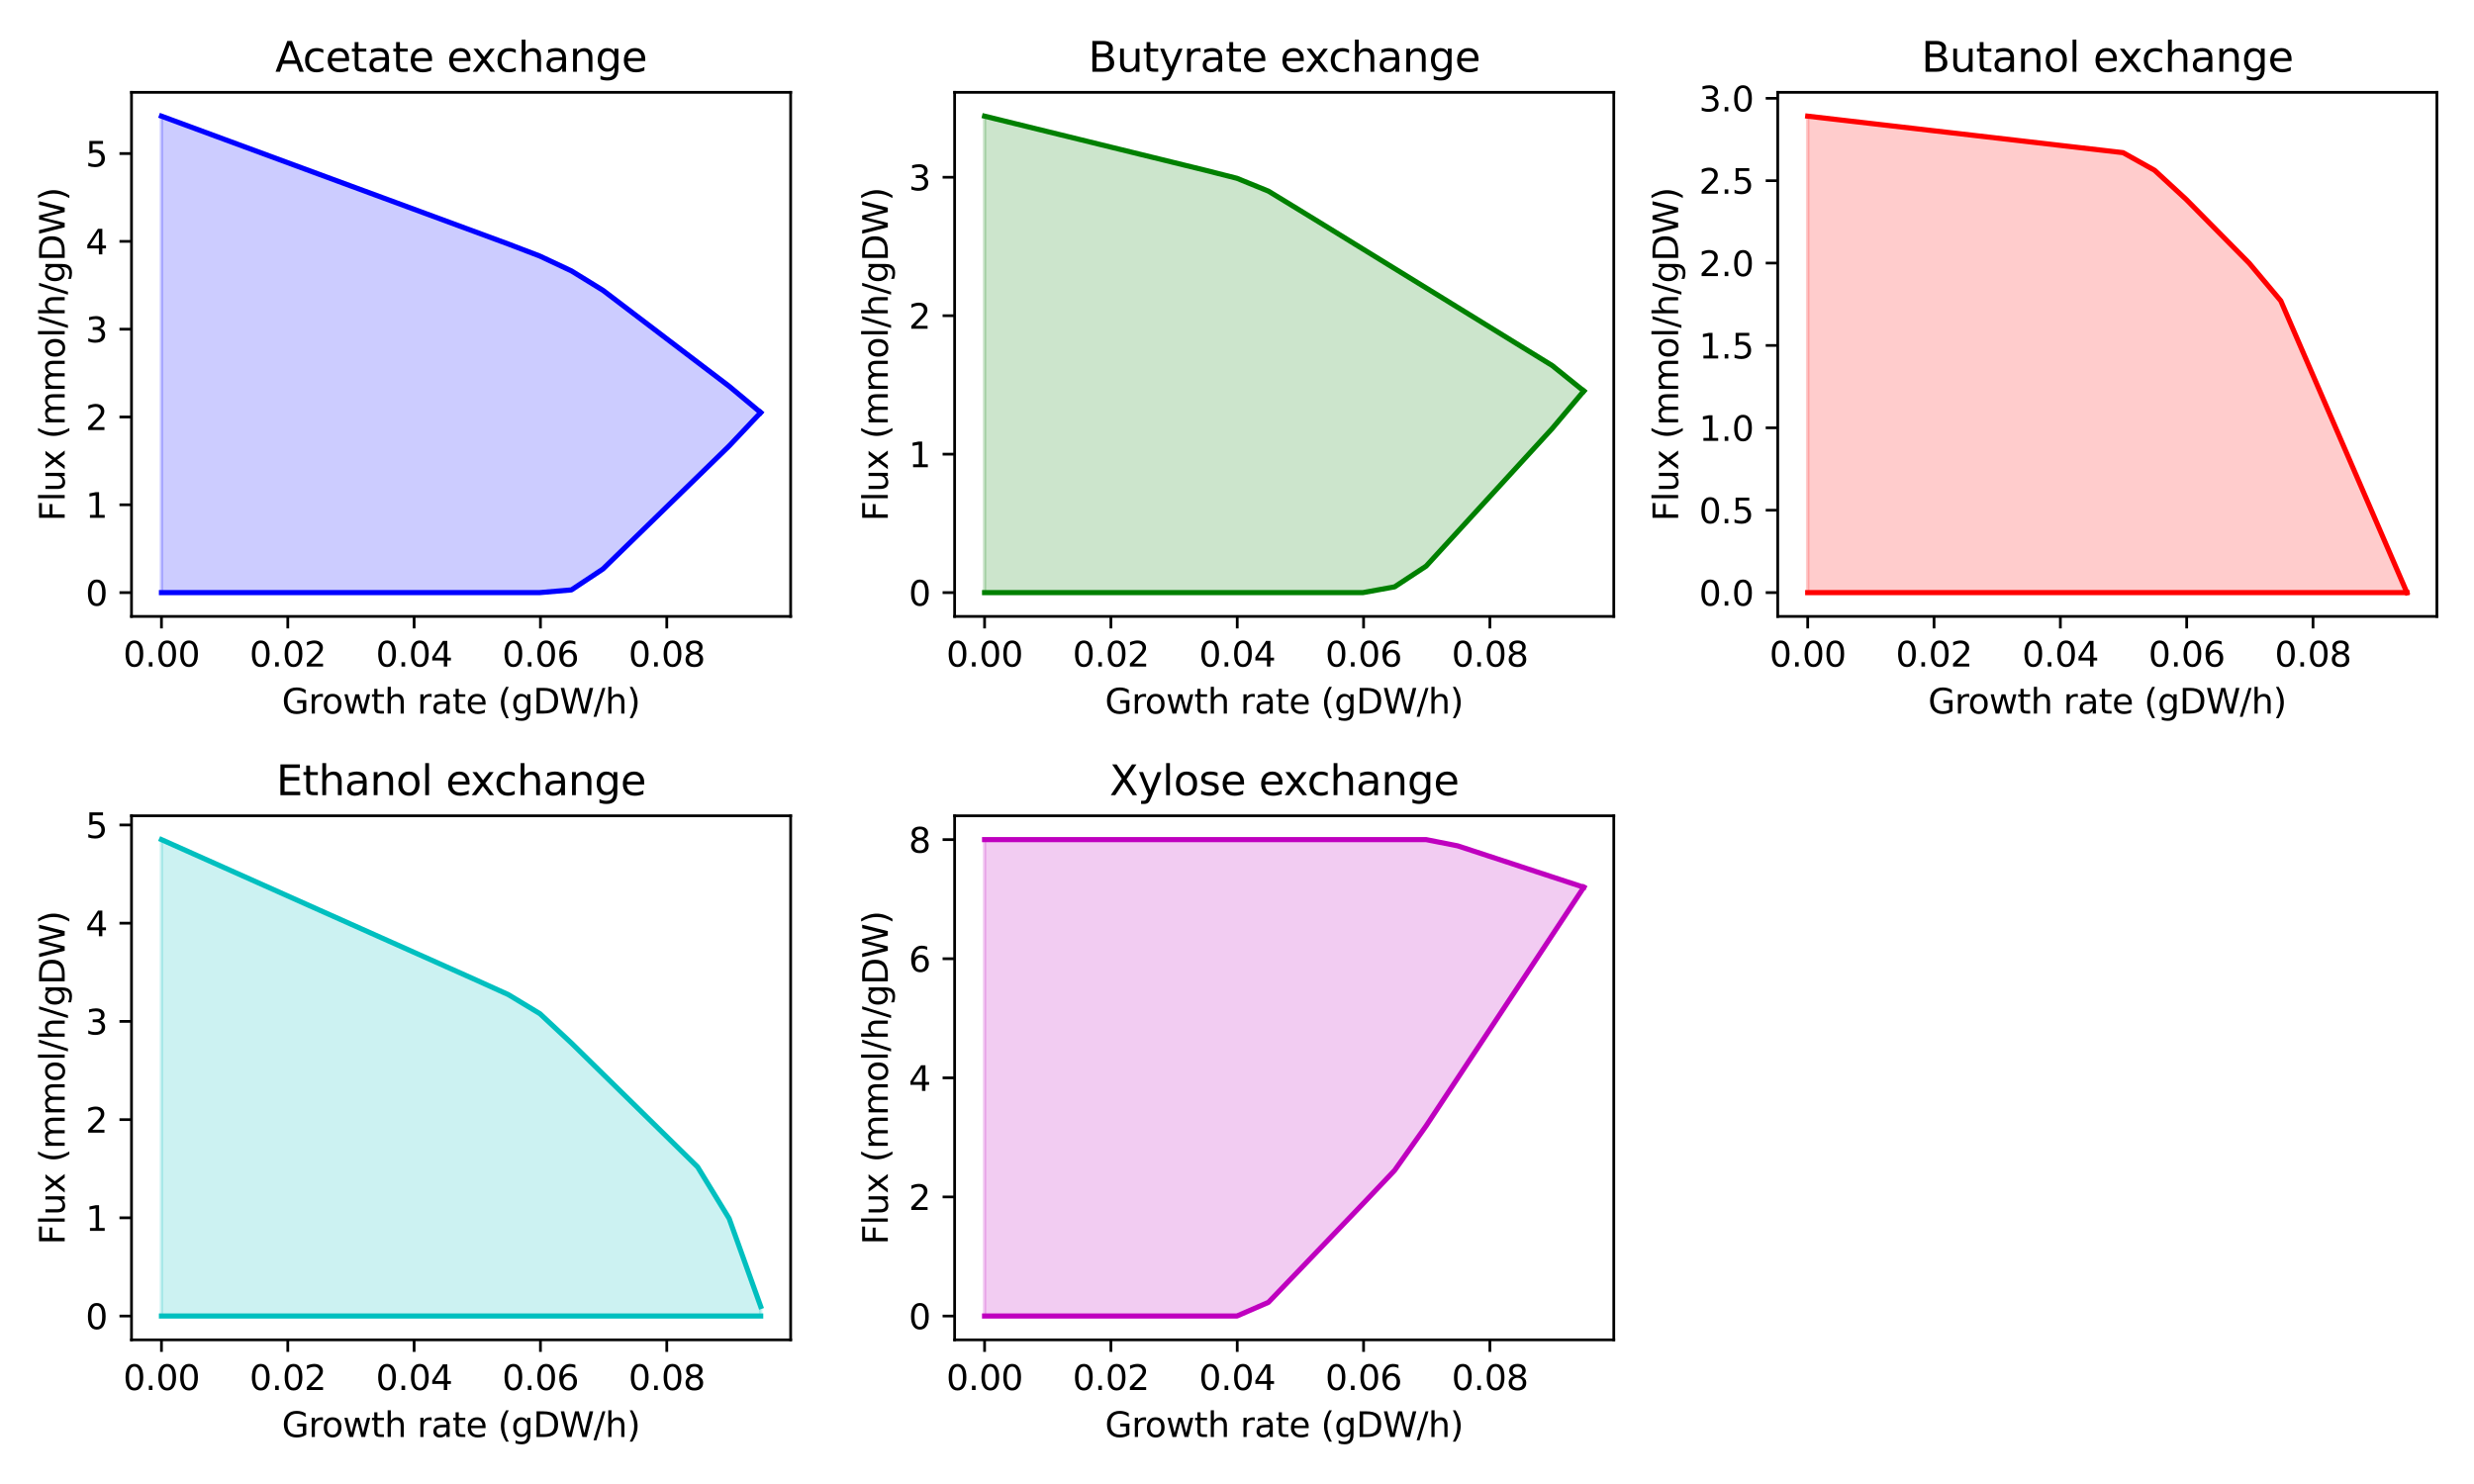 <?xml version="1.0" encoding="utf-8" standalone="no"?>
<!DOCTYPE svg PUBLIC "-//W3C//DTD SVG 1.1//EN"
  "http://www.w3.org/Graphics/SVG/1.1/DTD/svg11.dtd">
<svg xmlns:xlink="http://www.w3.org/1999/xlink" width="720pt" height="432pt" viewBox="0 0 720 432" xmlns="http://www.w3.org/2000/svg" version="1.1">
 <defs>
  <style type="text/css">*{stroke-linejoin: round; stroke-linecap: butt}</style>
 </defs>
 <g id="figure_1">
  <g id="patch_1">
   <path d="M 0 432 
L 720 432 
L 720 0 
L 0 0 
z
" style="fill: #ffffff"/>
  </g>
  <g id="axes_1">
   <g id="patch_2">
    <path d="M 38.27 179.44 
L 230.1 179.44 
L 230.1 26.88 
L 38.27 26.88 
z
" style="fill: #ffffff"/>
   </g>
   <g id="PolyCollection_1">
    <defs>
     <path id="m83388e6b35" d="M 46.99 -398.185 
L 46.99 -259.495 
L 56.168 -259.495 
L 65.346 -259.495 
L 74.525 -259.495 
L 83.703 -259.495 
L 92.882 -259.495 
L 102.06 -259.495 
L 111.239 -259.495 
L 120.417 -259.495 
L 129.596 -259.495 
L 138.774 -259.495 
L 147.953 -259.495 
L 157.131 -259.495 
L 166.31 -260.278 
L 175.488 -266.378 
L 184.667 -275.33 
L 193.845 -284.281 
L 203.024 -293.232 
L 212.202 -302.183 
L 221.38 -311.91 
L 221.38 -311.91 
L 221.38 -311.91 
L 212.202 -319.56 
L 203.024 -326.54 
L 193.845 -333.52 
L 184.667 -340.5 
L 175.488 -347.48 
L 166.31 -353.135 
L 157.131 -357.449 
L 147.953 -360.961 
L 138.774 -364.345 
L 129.596 -367.729 
L 120.417 -371.113 
L 111.239 -374.497 
L 102.06 -377.881 
L 92.882 -381.265 
L 83.703 -384.649 
L 74.525 -388.033 
L 65.346 -391.417 
L 56.168 -394.801 
L 46.99 -398.185 
z
" style="stroke: #0000ff; stroke-opacity: 0.2"/>
    </defs>
    <g clip-path="url(#p17b1b1f90d)">
     <use xlink:href="#m83388e6b35" x="0" y="432" style="fill: #0000ff; fill-opacity: 0.2; stroke: #0000ff; stroke-opacity: 0.2"/>
    </g>
   </g>
   <g id="matplotlib.axis_1">
    <g id="xtick_1">
     <g id="line2d_1">
      <defs>
       <path id="m288b779a58" d="M 0 0 
L 0 3.5 
" style="stroke: #000000; stroke-width: 0.8"/>
      </defs>
      <g>
       <use xlink:href="#m288b779a58" x="46.99" y="179.44" style="stroke: #000000; stroke-width: 0.8"/>
      </g>
     </g>
     <g id="text_1">
      <!-- 0.00 -->
      <g transform="translate(35.857 194.038) scale(0.1 -0.1)">
       <defs>
        <path id="DejaVuSans-30" d="M 2034 4250 
Q 1547 4250 1301 3770 
Q 1056 3291 1056 2328 
Q 1056 1369 1301 889 
Q 1547 409 2034 409 
Q 2525 409 2770 889 
Q 3016 1369 3016 2328 
Q 3016 3291 2770 3770 
Q 2525 4250 2034 4250 
z
M 2034 4750 
Q 2819 4750 3233 4129 
Q 3647 3509 3647 2328 
Q 3647 1150 3233 529 
Q 2819 -91 2034 -91 
Q 1250 -91 836 529 
Q 422 1150 422 2328 
Q 422 3509 836 4129 
Q 1250 4750 2034 4750 
z
" transform="scale(0.016)"/>
        <path id="DejaVuSans-2e" d="M 684 794 
L 1344 794 
L 1344 0 
L 684 0 
L 684 794 
z
" transform="scale(0.016)"/>
       </defs>
       <use xlink:href="#DejaVuSans-30"/>
       <use xlink:href="#DejaVuSans-2e" x="63.623"/>
       <use xlink:href="#DejaVuSans-30" x="95.41"/>
       <use xlink:href="#DejaVuSans-30" x="159.033"/>
      </g>
     </g>
    </g>
    <g id="xtick_2">
     <g id="line2d_2">
      <g>
       <use xlink:href="#m288b779a58" x="83.755" y="179.44" style="stroke: #000000; stroke-width: 0.8"/>
      </g>
     </g>
     <g id="text_2">
      <!-- 0.02 -->
      <g transform="translate(72.622 194.038) scale(0.1 -0.1)">
       <defs>
        <path id="DejaVuSans-32" d="M 1228 531 
L 3431 531 
L 3431 0 
L 469 0 
L 469 531 
Q 828 903 1448 1529 
Q 2069 2156 2228 2338 
Q 2531 2678 2651 2914 
Q 2772 3150 2772 3378 
Q 2772 3750 2511 3984 
Q 2250 4219 1831 4219 
Q 1534 4219 1204 4116 
Q 875 4013 500 3803 
L 500 4441 
Q 881 4594 1212 4672 
Q 1544 4750 1819 4750 
Q 2544 4750 2975 4387 
Q 3406 4025 3406 3419 
Q 3406 3131 3298 2873 
Q 3191 2616 2906 2266 
Q 2828 2175 2409 1742 
Q 1991 1309 1228 531 
z
" transform="scale(0.016)"/>
       </defs>
       <use xlink:href="#DejaVuSans-30"/>
       <use xlink:href="#DejaVuSans-2e" x="63.623"/>
       <use xlink:href="#DejaVuSans-30" x="95.41"/>
       <use xlink:href="#DejaVuSans-32" x="159.033"/>
      </g>
     </g>
    </g>
    <g id="xtick_3">
     <g id="line2d_3">
      <g>
       <use xlink:href="#m288b779a58" x="120.52" y="179.44" style="stroke: #000000; stroke-width: 0.8"/>
      </g>
     </g>
     <g id="text_3">
      <!-- 0.04 -->
      <g transform="translate(109.387 194.038) scale(0.1 -0.1)">
       <defs>
        <path id="DejaVuSans-34" d="M 2419 4116 
L 825 1625 
L 2419 1625 
L 2419 4116 
z
M 2253 4666 
L 3047 4666 
L 3047 1625 
L 3713 1625 
L 3713 1100 
L 3047 1100 
L 3047 0 
L 2419 0 
L 2419 1100 
L 313 1100 
L 313 1709 
L 2253 4666 
z
" transform="scale(0.016)"/>
       </defs>
       <use xlink:href="#DejaVuSans-30"/>
       <use xlink:href="#DejaVuSans-2e" x="63.623"/>
       <use xlink:href="#DejaVuSans-30" x="95.41"/>
       <use xlink:href="#DejaVuSans-34" x="159.033"/>
      </g>
     </g>
    </g>
    <g id="xtick_4">
     <g id="line2d_4">
      <g>
       <use xlink:href="#m288b779a58" x="157.285" y="179.44" style="stroke: #000000; stroke-width: 0.8"/>
      </g>
     </g>
     <g id="text_4">
      <!-- 0.06 -->
      <g transform="translate(146.152 194.038) scale(0.1 -0.1)">
       <defs>
        <path id="DejaVuSans-36" d="M 2113 2584 
Q 1688 2584 1439 2293 
Q 1191 2003 1191 1497 
Q 1191 994 1439 701 
Q 1688 409 2113 409 
Q 2538 409 2786 701 
Q 3034 994 3034 1497 
Q 3034 2003 2786 2293 
Q 2538 2584 2113 2584 
z
M 3366 4563 
L 3366 3988 
Q 3128 4100 2886 4159 
Q 2644 4219 2406 4219 
Q 1781 4219 1451 3797 
Q 1122 3375 1075 2522 
Q 1259 2794 1537 2939 
Q 1816 3084 2150 3084 
Q 2853 3084 3261 2657 
Q 3669 2231 3669 1497 
Q 3669 778 3244 343 
Q 2819 -91 2113 -91 
Q 1303 -91 875 529 
Q 447 1150 447 2328 
Q 447 3434 972 4092 
Q 1497 4750 2381 4750 
Q 2619 4750 2861 4703 
Q 3103 4656 3366 4563 
z
" transform="scale(0.016)"/>
       </defs>
       <use xlink:href="#DejaVuSans-30"/>
       <use xlink:href="#DejaVuSans-2e" x="63.623"/>
       <use xlink:href="#DejaVuSans-30" x="95.41"/>
       <use xlink:href="#DejaVuSans-36" x="159.033"/>
      </g>
     </g>
    </g>
    <g id="xtick_5">
     <g id="line2d_5">
      <g>
       <use xlink:href="#m288b779a58" x="194.05" y="179.44" style="stroke: #000000; stroke-width: 0.8"/>
      </g>
     </g>
     <g id="text_5">
      <!-- 0.08 -->
      <g transform="translate(182.917 194.038) scale(0.1 -0.1)">
       <defs>
        <path id="DejaVuSans-38" d="M 2034 2216 
Q 1584 2216 1326 1975 
Q 1069 1734 1069 1313 
Q 1069 891 1326 650 
Q 1584 409 2034 409 
Q 2484 409 2743 651 
Q 3003 894 3003 1313 
Q 3003 1734 2745 1975 
Q 2488 2216 2034 2216 
z
M 1403 2484 
Q 997 2584 770 2862 
Q 544 3141 544 3541 
Q 544 4100 942 4425 
Q 1341 4750 2034 4750 
Q 2731 4750 3128 4425 
Q 3525 4100 3525 3541 
Q 3525 3141 3298 2862 
Q 3072 2584 2669 2484 
Q 3125 2378 3379 2068 
Q 3634 1759 3634 1313 
Q 3634 634 3220 271 
Q 2806 -91 2034 -91 
Q 1263 -91 848 271 
Q 434 634 434 1313 
Q 434 1759 690 2068 
Q 947 2378 1403 2484 
z
M 1172 3481 
Q 1172 3119 1398 2916 
Q 1625 2713 2034 2713 
Q 2441 2713 2670 2916 
Q 2900 3119 2900 3481 
Q 2900 3844 2670 4047 
Q 2441 4250 2034 4250 
Q 1625 4250 1398 4047 
Q 1172 3844 1172 3481 
z
" transform="scale(0.016)"/>
       </defs>
       <use xlink:href="#DejaVuSans-30"/>
       <use xlink:href="#DejaVuSans-2e" x="63.623"/>
       <use xlink:href="#DejaVuSans-30" x="95.41"/>
       <use xlink:href="#DejaVuSans-38" x="159.033"/>
      </g>
     </g>
    </g>
    <g id="text_6">
     <!-- Growth rate (gDW/h) -->
     <g transform="translate(82.033 207.717) scale(0.1 -0.1)">
      <defs>
       <path id="DejaVuSans-47" d="M 3809 666 
L 3809 1919 
L 2778 1919 
L 2778 2438 
L 4434 2438 
L 4434 434 
Q 4069 175 3628 42 
Q 3188 -91 2688 -91 
Q 1594 -91 976 548 
Q 359 1188 359 2328 
Q 359 3472 976 4111 
Q 1594 4750 2688 4750 
Q 3144 4750 3555 4637 
Q 3966 4525 4313 4306 
L 4313 3634 
Q 3963 3931 3569 4081 
Q 3175 4231 2741 4231 
Q 1884 4231 1454 3753 
Q 1025 3275 1025 2328 
Q 1025 1384 1454 906 
Q 1884 428 2741 428 
Q 3075 428 3337 486 
Q 3600 544 3809 666 
z
" transform="scale(0.016)"/>
       <path id="DejaVuSans-72" d="M 2631 2963 
Q 2534 3019 2420 3045 
Q 2306 3072 2169 3072 
Q 1681 3072 1420 2755 
Q 1159 2438 1159 1844 
L 1159 0 
L 581 0 
L 581 3500 
L 1159 3500 
L 1159 2956 
Q 1341 3275 1631 3429 
Q 1922 3584 2338 3584 
Q 2397 3584 2469 3576 
Q 2541 3569 2628 3553 
L 2631 2963 
z
" transform="scale(0.016)"/>
       <path id="DejaVuSans-6f" d="M 1959 3097 
Q 1497 3097 1228 2736 
Q 959 2375 959 1747 
Q 959 1119 1226 758 
Q 1494 397 1959 397 
Q 2419 397 2687 759 
Q 2956 1122 2956 1747 
Q 2956 2369 2687 2733 
Q 2419 3097 1959 3097 
z
M 1959 3584 
Q 2709 3584 3137 3096 
Q 3566 2609 3566 1747 
Q 3566 888 3137 398 
Q 2709 -91 1959 -91 
Q 1206 -91 779 398 
Q 353 888 353 1747 
Q 353 2609 779 3096 
Q 1206 3584 1959 3584 
z
" transform="scale(0.016)"/>
       <path id="DejaVuSans-77" d="M 269 3500 
L 844 3500 
L 1563 769 
L 2278 3500 
L 2956 3500 
L 3675 769 
L 4391 3500 
L 4966 3500 
L 4050 0 
L 3372 0 
L 2619 2869 
L 1863 0 
L 1184 0 
L 269 3500 
z
" transform="scale(0.016)"/>
       <path id="DejaVuSans-74" d="M 1172 4494 
L 1172 3500 
L 2356 3500 
L 2356 3053 
L 1172 3053 
L 1172 1153 
Q 1172 725 1289 603 
Q 1406 481 1766 481 
L 2356 481 
L 2356 0 
L 1766 0 
Q 1100 0 847 248 
Q 594 497 594 1153 
L 594 3053 
L 172 3053 
L 172 3500 
L 594 3500 
L 594 4494 
L 1172 4494 
z
" transform="scale(0.016)"/>
       <path id="DejaVuSans-68" d="M 3513 2113 
L 3513 0 
L 2938 0 
L 2938 2094 
Q 2938 2591 2744 2837 
Q 2550 3084 2163 3084 
Q 1697 3084 1428 2787 
Q 1159 2491 1159 1978 
L 1159 0 
L 581 0 
L 581 4863 
L 1159 4863 
L 1159 2956 
Q 1366 3272 1645 3428 
Q 1925 3584 2291 3584 
Q 2894 3584 3203 3211 
Q 3513 2838 3513 2113 
z
" transform="scale(0.016)"/>
       <path id="DejaVuSans-20" transform="scale(0.016)"/>
       <path id="DejaVuSans-61" d="M 2194 1759 
Q 1497 1759 1228 1600 
Q 959 1441 959 1056 
Q 959 750 1161 570 
Q 1363 391 1709 391 
Q 2188 391 2477 730 
Q 2766 1069 2766 1631 
L 2766 1759 
L 2194 1759 
z
M 3341 1997 
L 3341 0 
L 2766 0 
L 2766 531 
Q 2569 213 2275 61 
Q 1981 -91 1556 -91 
Q 1019 -91 701 211 
Q 384 513 384 1019 
Q 384 1609 779 1909 
Q 1175 2209 1959 2209 
L 2766 2209 
L 2766 2266 
Q 2766 2663 2505 2880 
Q 2244 3097 1772 3097 
Q 1472 3097 1187 3025 
Q 903 2953 641 2809 
L 641 3341 
Q 956 3463 1253 3523 
Q 1550 3584 1831 3584 
Q 2591 3584 2966 3190 
Q 3341 2797 3341 1997 
z
" transform="scale(0.016)"/>
       <path id="DejaVuSans-65" d="M 3597 1894 
L 3597 1613 
L 953 1613 
Q 991 1019 1311 708 
Q 1631 397 2203 397 
Q 2534 397 2845 478 
Q 3156 559 3463 722 
L 3463 178 
Q 3153 47 2828 -22 
Q 2503 -91 2169 -91 
Q 1331 -91 842 396 
Q 353 884 353 1716 
Q 353 2575 817 3079 
Q 1281 3584 2069 3584 
Q 2775 3584 3186 3129 
Q 3597 2675 3597 1894 
z
M 3022 2063 
Q 3016 2534 2758 2815 
Q 2500 3097 2075 3097 
Q 1594 3097 1305 2825 
Q 1016 2553 972 2059 
L 3022 2063 
z
" transform="scale(0.016)"/>
       <path id="DejaVuSans-28" d="M 1984 4856 
Q 1566 4138 1362 3434 
Q 1159 2731 1159 2009 
Q 1159 1288 1364 580 
Q 1569 -128 1984 -844 
L 1484 -844 
Q 1016 -109 783 600 
Q 550 1309 550 2009 
Q 550 2706 781 3412 
Q 1013 4119 1484 4856 
L 1984 4856 
z
" transform="scale(0.016)"/>
       <path id="DejaVuSans-67" d="M 2906 1791 
Q 2906 2416 2648 2759 
Q 2391 3103 1925 3103 
Q 1463 3103 1205 2759 
Q 947 2416 947 1791 
Q 947 1169 1205 825 
Q 1463 481 1925 481 
Q 2391 481 2648 825 
Q 2906 1169 2906 1791 
z
M 3481 434 
Q 3481 -459 3084 -895 
Q 2688 -1331 1869 -1331 
Q 1566 -1331 1297 -1286 
Q 1028 -1241 775 -1147 
L 775 -588 
Q 1028 -725 1275 -790 
Q 1522 -856 1778 -856 
Q 2344 -856 2625 -561 
Q 2906 -266 2906 331 
L 2906 616 
Q 2728 306 2450 153 
Q 2172 0 1784 0 
Q 1141 0 747 490 
Q 353 981 353 1791 
Q 353 2603 747 3093 
Q 1141 3584 1784 3584 
Q 2172 3584 2450 3431 
Q 2728 3278 2906 2969 
L 2906 3500 
L 3481 3500 
L 3481 434 
z
" transform="scale(0.016)"/>
       <path id="DejaVuSans-44" d="M 1259 4147 
L 1259 519 
L 2022 519 
Q 2988 519 3436 956 
Q 3884 1394 3884 2338 
Q 3884 3275 3436 3711 
Q 2988 4147 2022 4147 
L 1259 4147 
z
M 628 4666 
L 1925 4666 
Q 3281 4666 3915 4102 
Q 4550 3538 4550 2338 
Q 4550 1131 3912 565 
Q 3275 0 1925 0 
L 628 0 
L 628 4666 
z
" transform="scale(0.016)"/>
       <path id="DejaVuSans-57" d="M 213 4666 
L 850 4666 
L 1831 722 
L 2809 4666 
L 3519 4666 
L 4500 722 
L 5478 4666 
L 6119 4666 
L 4947 0 
L 4153 0 
L 3169 4050 
L 2175 0 
L 1381 0 
L 213 4666 
z
" transform="scale(0.016)"/>
       <path id="DejaVuSans-2f" d="M 1625 4666 
L 2156 4666 
L 531 -594 
L 0 -594 
L 1625 4666 
z
" transform="scale(0.016)"/>
       <path id="DejaVuSans-29" d="M 513 4856 
L 1013 4856 
Q 1481 4119 1714 3412 
Q 1947 2706 1947 2009 
Q 1947 1309 1714 600 
Q 1481 -109 1013 -844 
L 513 -844 
Q 928 -128 1133 580 
Q 1338 1288 1338 2009 
Q 1338 2731 1133 3434 
Q 928 4138 513 4856 
z
" transform="scale(0.016)"/>
      </defs>
      <use xlink:href="#DejaVuSans-47"/>
      <use xlink:href="#DejaVuSans-72" x="77.49"/>
      <use xlink:href="#DejaVuSans-6f" x="116.354"/>
      <use xlink:href="#DejaVuSans-77" x="177.535"/>
      <use xlink:href="#DejaVuSans-74" x="259.322"/>
      <use xlink:href="#DejaVuSans-68" x="298.531"/>
      <use xlink:href="#DejaVuSans-20" x="361.91"/>
      <use xlink:href="#DejaVuSans-72" x="393.697"/>
      <use xlink:href="#DejaVuSans-61" x="434.811"/>
      <use xlink:href="#DejaVuSans-74" x="496.09"/>
      <use xlink:href="#DejaVuSans-65" x="535.299"/>
      <use xlink:href="#DejaVuSans-20" x="596.822"/>
      <use xlink:href="#DejaVuSans-28" x="628.609"/>
      <use xlink:href="#DejaVuSans-67" x="667.623"/>
      <use xlink:href="#DejaVuSans-44" x="731.1"/>
      <use xlink:href="#DejaVuSans-57" x="808.102"/>
      <use xlink:href="#DejaVuSans-2f" x="906.979"/>
      <use xlink:href="#DejaVuSans-68" x="940.67"/>
      <use xlink:href="#DejaVuSans-29" x="1004.049"/>
     </g>
    </g>
   </g>
   <g id="matplotlib.axis_2">
    <g id="ytick_1">
     <g id="line2d_6">
      <defs>
       <path id="mf8adb14a5d" d="M 0 0 
L -3.5 0 
" style="stroke: #000000; stroke-width: 0.8"/>
      </defs>
      <g>
       <use xlink:href="#mf8adb14a5d" x="38.27" y="172.505" style="stroke: #000000; stroke-width: 0.8"/>
      </g>
     </g>
     <g id="text_7">
      <!-- 0 -->
      <g transform="translate(24.907 176.305) scale(0.1 -0.1)">
       <use xlink:href="#DejaVuSans-30"/>
      </g>
     </g>
    </g>
    <g id="ytick_2">
     <g id="line2d_7">
      <g>
       <use xlink:href="#mf8adb14a5d" x="38.27" y="146.945" style="stroke: #000000; stroke-width: 0.8"/>
      </g>
     </g>
     <g id="text_8">
      <!-- 1 -->
      <g transform="translate(24.907 150.744) scale(0.1 -0.1)">
       <defs>
        <path id="DejaVuSans-31" d="M 794 531 
L 1825 531 
L 1825 4091 
L 703 3866 
L 703 4441 
L 1819 4666 
L 2450 4666 
L 2450 531 
L 3481 531 
L 3481 0 
L 794 0 
L 794 531 
z
" transform="scale(0.016)"/>
       </defs>
       <use xlink:href="#DejaVuSans-31"/>
      </g>
     </g>
    </g>
    <g id="ytick_3">
     <g id="line2d_8">
      <g>
       <use xlink:href="#mf8adb14a5d" x="38.27" y="121.384" style="stroke: #000000; stroke-width: 0.8"/>
      </g>
     </g>
     <g id="text_9">
      <!-- 2 -->
      <g transform="translate(24.907 125.183) scale(0.1 -0.1)">
       <use xlink:href="#DejaVuSans-32"/>
      </g>
     </g>
    </g>
    <g id="ytick_4">
     <g id="line2d_9">
      <g>
       <use xlink:href="#mf8adb14a5d" x="38.27" y="95.824" style="stroke: #000000; stroke-width: 0.8"/>
      </g>
     </g>
     <g id="text_10">
      <!-- 3 -->
      <g transform="translate(24.907 99.623) scale(0.1 -0.1)">
       <defs>
        <path id="DejaVuSans-33" d="M 2597 2516 
Q 3050 2419 3304 2112 
Q 3559 1806 3559 1356 
Q 3559 666 3084 287 
Q 2609 -91 1734 -91 
Q 1441 -91 1130 -33 
Q 819 25 488 141 
L 488 750 
Q 750 597 1062 519 
Q 1375 441 1716 441 
Q 2309 441 2620 675 
Q 2931 909 2931 1356 
Q 2931 1769 2642 2001 
Q 2353 2234 1838 2234 
L 1294 2234 
L 1294 2753 
L 1863 2753 
Q 2328 2753 2575 2939 
Q 2822 3125 2822 3475 
Q 2822 3834 2567 4026 
Q 2313 4219 1838 4219 
Q 1578 4219 1281 4162 
Q 984 4106 628 3988 
L 628 4550 
Q 988 4650 1302 4700 
Q 1616 4750 1894 4750 
Q 2613 4750 3031 4423 
Q 3450 4097 3450 3541 
Q 3450 3153 3228 2886 
Q 3006 2619 2597 2516 
z
" transform="scale(0.016)"/>
       </defs>
       <use xlink:href="#DejaVuSans-33"/>
      </g>
     </g>
    </g>
    <g id="ytick_5">
     <g id="line2d_10">
      <g>
       <use xlink:href="#mf8adb14a5d" x="38.27" y="70.263" style="stroke: #000000; stroke-width: 0.8"/>
      </g>
     </g>
     <g id="text_11">
      <!-- 4 -->
      <g transform="translate(24.907 74.062) scale(0.1 -0.1)">
       <use xlink:href="#DejaVuSans-34"/>
      </g>
     </g>
    </g>
    <g id="ytick_6">
     <g id="line2d_11">
      <g>
       <use xlink:href="#mf8adb14a5d" x="38.27" y="44.702" style="stroke: #000000; stroke-width: 0.8"/>
      </g>
     </g>
     <g id="text_12">
      <!-- 5 -->
      <g transform="translate(24.907 48.502) scale(0.1 -0.1)">
       <defs>
        <path id="DejaVuSans-35" d="M 691 4666 
L 3169 4666 
L 3169 4134 
L 1269 4134 
L 1269 2991 
Q 1406 3038 1543 3061 
Q 1681 3084 1819 3084 
Q 2600 3084 3056 2656 
Q 3513 2228 3513 1497 
Q 3513 744 3044 326 
Q 2575 -91 1722 -91 
Q 1428 -91 1123 -41 
Q 819 9 494 109 
L 494 744 
Q 775 591 1075 516 
Q 1375 441 1709 441 
Q 2250 441 2565 725 
Q 2881 1009 2881 1497 
Q 2881 1984 2565 2268 
Q 2250 2553 1709 2553 
Q 1456 2553 1204 2497 
Q 953 2441 691 2322 
L 691 4666 
z
" transform="scale(0.016)"/>
       </defs>
       <use xlink:href="#DejaVuSans-35"/>
      </g>
     </g>
    </g>
    <g id="text_13">
     <!-- Flux (mmol/h/gDW) -->
     <g transform="translate(18.828 151.738) rotate(-90) scale(0.1 -0.1)">
      <defs>
       <path id="DejaVuSans-46" d="M 628 4666 
L 3309 4666 
L 3309 4134 
L 1259 4134 
L 1259 2759 
L 3109 2759 
L 3109 2228 
L 1259 2228 
L 1259 0 
L 628 0 
L 628 4666 
z
" transform="scale(0.016)"/>
       <path id="DejaVuSans-6c" d="M 603 4863 
L 1178 4863 
L 1178 0 
L 603 0 
L 603 4863 
z
" transform="scale(0.016)"/>
       <path id="DejaVuSans-75" d="M 544 1381 
L 544 3500 
L 1119 3500 
L 1119 1403 
Q 1119 906 1312 657 
Q 1506 409 1894 409 
Q 2359 409 2629 706 
Q 2900 1003 2900 1516 
L 2900 3500 
L 3475 3500 
L 3475 0 
L 2900 0 
L 2900 538 
Q 2691 219 2414 64 
Q 2138 -91 1772 -91 
Q 1169 -91 856 284 
Q 544 659 544 1381 
z
M 1991 3584 
L 1991 3584 
z
" transform="scale(0.016)"/>
       <path id="DejaVuSans-78" d="M 3513 3500 
L 2247 1797 
L 3578 0 
L 2900 0 
L 1881 1375 
L 863 0 
L 184 0 
L 1544 1831 
L 300 3500 
L 978 3500 
L 1906 2253 
L 2834 3500 
L 3513 3500 
z
" transform="scale(0.016)"/>
       <path id="DejaVuSans-6d" d="M 3328 2828 
Q 3544 3216 3844 3400 
Q 4144 3584 4550 3584 
Q 5097 3584 5394 3201 
Q 5691 2819 5691 2113 
L 5691 0 
L 5113 0 
L 5113 2094 
Q 5113 2597 4934 2840 
Q 4756 3084 4391 3084 
Q 3944 3084 3684 2787 
Q 3425 2491 3425 1978 
L 3425 0 
L 2847 0 
L 2847 2094 
Q 2847 2600 2669 2842 
Q 2491 3084 2119 3084 
Q 1678 3084 1418 2786 
Q 1159 2488 1159 1978 
L 1159 0 
L 581 0 
L 581 3500 
L 1159 3500 
L 1159 2956 
Q 1356 3278 1631 3431 
Q 1906 3584 2284 3584 
Q 2666 3584 2933 3390 
Q 3200 3197 3328 2828 
z
" transform="scale(0.016)"/>
      </defs>
      <use xlink:href="#DejaVuSans-46"/>
      <use xlink:href="#DejaVuSans-6c" x="57.52"/>
      <use xlink:href="#DejaVuSans-75" x="85.303"/>
      <use xlink:href="#DejaVuSans-78" x="148.682"/>
      <use xlink:href="#DejaVuSans-20" x="207.861"/>
      <use xlink:href="#DejaVuSans-28" x="239.648"/>
      <use xlink:href="#DejaVuSans-6d" x="278.662"/>
      <use xlink:href="#DejaVuSans-6d" x="376.074"/>
      <use xlink:href="#DejaVuSans-6f" x="473.486"/>
      <use xlink:href="#DejaVuSans-6c" x="534.668"/>
      <use xlink:href="#DejaVuSans-2f" x="562.451"/>
      <use xlink:href="#DejaVuSans-68" x="596.143"/>
      <use xlink:href="#DejaVuSans-2f" x="659.521"/>
      <use xlink:href="#DejaVuSans-67" x="693.213"/>
      <use xlink:href="#DejaVuSans-44" x="756.689"/>
      <use xlink:href="#DejaVuSans-57" x="833.691"/>
      <use xlink:href="#DejaVuSans-29" x="932.568"/>
     </g>
    </g>
   </g>
   <g id="line2d_12">
    <path d="M 46.99 33.815 
L 56.168 37.199 
L 65.346 40.583 
L 74.525 43.967 
L 83.703 47.351 
L 92.882 50.735 
L 102.06 54.119 
L 111.239 57.503 
L 120.417 60.887 
L 129.596 64.271 
L 138.774 67.655 
L 147.953 71.039 
L 157.131 74.551 
L 166.31 78.865 
L 175.488 84.52 
L 184.667 91.5 
L 193.845 98.48 
L 203.024 105.46 
L 212.202 112.44 
L 221.38 120.09 
" clip-path="url(#p17b1b1f90d)" style="fill: none; stroke: #0000ff; stroke-width: 1.5; stroke-linecap: square"/>
   </g>
   <g id="line2d_13">
    <path d="M 46.99 172.505 
L 56.168 172.505 
L 65.346 172.505 
L 74.525 172.505 
L 83.703 172.505 
L 92.882 172.505 
L 102.06 172.505 
L 111.239 172.505 
L 120.417 172.505 
L 129.596 172.505 
L 138.774 172.505 
L 147.953 172.505 
L 157.131 172.505 
L 166.31 171.722 
L 175.488 165.622 
L 184.667 156.67 
L 193.845 147.719 
L 203.024 138.768 
L 212.202 129.817 
L 221.38 120.09 
" clip-path="url(#p17b1b1f90d)" style="fill: none; stroke: #0000ff; stroke-width: 1.5; stroke-linecap: square"/>
   </g>
   <g id="patch_3">
    <path d="M 38.27 179.44 
L 38.27 26.88 
" style="fill: none; stroke: #000000; stroke-width: 0.8; stroke-linejoin: miter; stroke-linecap: square"/>
   </g>
   <g id="patch_4">
    <path d="M 230.1 179.44 
L 230.1 26.88 
" style="fill: none; stroke: #000000; stroke-width: 0.8; stroke-linejoin: miter; stroke-linecap: square"/>
   </g>
   <g id="patch_5">
    <path d="M 38.27 179.44 
L 230.1 179.44 
" style="fill: none; stroke: #000000; stroke-width: 0.8; stroke-linejoin: miter; stroke-linecap: square"/>
   </g>
   <g id="patch_6">
    <path d="M 38.27 26.88 
L 230.1 26.88 
" style="fill: none; stroke: #000000; stroke-width: 0.8; stroke-linejoin: miter; stroke-linecap: square"/>
   </g>
   <g id="text_14">
    <!-- Acetate exchange -->
    <g transform="translate(80.1 20.88) scale(0.12 -0.12)">
     <defs>
      <path id="DejaVuSans-41" d="M 2188 4044 
L 1331 1722 
L 3047 1722 
L 2188 4044 
z
M 1831 4666 
L 2547 4666 
L 4325 0 
L 3669 0 
L 3244 1197 
L 1141 1197 
L 716 0 
L 50 0 
L 1831 4666 
z
" transform="scale(0.016)"/>
      <path id="DejaVuSans-63" d="M 3122 3366 
L 3122 2828 
Q 2878 2963 2633 3030 
Q 2388 3097 2138 3097 
Q 1578 3097 1268 2742 
Q 959 2388 959 1747 
Q 959 1106 1268 751 
Q 1578 397 2138 397 
Q 2388 397 2633 464 
Q 2878 531 3122 666 
L 3122 134 
Q 2881 22 2623 -34 
Q 2366 -91 2075 -91 
Q 1284 -91 818 406 
Q 353 903 353 1747 
Q 353 2603 823 3093 
Q 1294 3584 2113 3584 
Q 2378 3584 2631 3529 
Q 2884 3475 3122 3366 
z
" transform="scale(0.016)"/>
      <path id="DejaVuSans-6e" d="M 3513 2113 
L 3513 0 
L 2938 0 
L 2938 2094 
Q 2938 2591 2744 2837 
Q 2550 3084 2163 3084 
Q 1697 3084 1428 2787 
Q 1159 2491 1159 1978 
L 1159 0 
L 581 0 
L 581 3500 
L 1159 3500 
L 1159 2956 
Q 1366 3272 1645 3428 
Q 1925 3584 2291 3584 
Q 2894 3584 3203 3211 
Q 3513 2838 3513 2113 
z
" transform="scale(0.016)"/>
     </defs>
     <use xlink:href="#DejaVuSans-41"/>
     <use xlink:href="#DejaVuSans-63" x="66.658"/>
     <use xlink:href="#DejaVuSans-65" x="121.639"/>
     <use xlink:href="#DejaVuSans-74" x="183.162"/>
     <use xlink:href="#DejaVuSans-61" x="222.371"/>
     <use xlink:href="#DejaVuSans-74" x="283.65"/>
     <use xlink:href="#DejaVuSans-65" x="322.859"/>
     <use xlink:href="#DejaVuSans-20" x="384.383"/>
     <use xlink:href="#DejaVuSans-65" x="416.17"/>
     <use xlink:href="#DejaVuSans-78" x="475.943"/>
     <use xlink:href="#DejaVuSans-63" x="533.373"/>
     <use xlink:href="#DejaVuSans-68" x="588.354"/>
     <use xlink:href="#DejaVuSans-61" x="651.732"/>
     <use xlink:href="#DejaVuSans-6e" x="713.012"/>
     <use xlink:href="#DejaVuSans-67" x="776.391"/>
     <use xlink:href="#DejaVuSans-65" x="839.867"/>
    </g>
   </g>
  </g>
  <g id="axes_2">
   <g id="patch_7">
    <path d="M 277.82 179.44 
L 469.65 179.44 
L 469.65 26.88 
L 277.82 26.88 
z
" style="fill: #ffffff"/>
   </g>
   <g id="PolyCollection_2">
    <defs>
     <path id="m17248e3388" d="M 286.54 -398.185 
L 286.54 -259.495 
L 295.718 -259.495 
L 304.896 -259.495 
L 314.075 -259.495 
L 323.253 -259.495 
L 332.432 -259.495 
L 341.61 -259.495 
L 350.789 -259.495 
L 359.967 -259.495 
L 369.146 -259.495 
L 378.324 -259.495 
L 387.503 -259.495 
L 396.681 -259.495 
L 405.86 -261.165 
L 415.038 -267.201 
L 424.217 -277.221 
L 433.395 -287.242 
L 442.574 -297.262 
L 451.752 -307.282 
L 460.93 -318.171 
L 460.93 -318.171 
L 460.93 -318.171 
L 451.752 -325.578 
L 442.574 -331.229 
L 433.395 -336.88 
L 424.217 -342.53 
L 415.038 -348.181 
L 405.86 -353.832 
L 396.681 -359.483 
L 387.503 -365.134 
L 378.324 -370.761 
L 369.146 -376.357 
L 359.967 -380.104 
L 350.789 -382.438 
L 341.61 -384.688 
L 332.432 -386.938 
L 323.253 -389.187 
L 314.075 -391.437 
L 304.896 -393.686 
L 295.718 -395.936 
L 286.54 -398.185 
z
" style="stroke: #008000; stroke-opacity: 0.2"/>
    </defs>
    <g clip-path="url(#p11a8c65bb2)">
     <use xlink:href="#m17248e3388" x="0" y="432" style="fill: #008000; fill-opacity: 0.2; stroke: #008000; stroke-opacity: 0.2"/>
    </g>
   </g>
   <g id="matplotlib.axis_3">
    <g id="xtick_6">
     <g id="line2d_14">
      <g>
       <use xlink:href="#m288b779a58" x="286.54" y="179.44" style="stroke: #000000; stroke-width: 0.8"/>
      </g>
     </g>
     <g id="text_15">
      <!-- 0.00 -->
      <g transform="translate(275.407 194.038) scale(0.1 -0.1)">
       <use xlink:href="#DejaVuSans-30"/>
       <use xlink:href="#DejaVuSans-2e" x="63.623"/>
       <use xlink:href="#DejaVuSans-30" x="95.41"/>
       <use xlink:href="#DejaVuSans-30" x="159.033"/>
      </g>
     </g>
    </g>
    <g id="xtick_7">
     <g id="line2d_15">
      <g>
       <use xlink:href="#m288b779a58" x="323.305" y="179.44" style="stroke: #000000; stroke-width: 0.8"/>
      </g>
     </g>
     <g id="text_16">
      <!-- 0.02 -->
      <g transform="translate(312.172 194.038) scale(0.1 -0.1)">
       <use xlink:href="#DejaVuSans-30"/>
       <use xlink:href="#DejaVuSans-2e" x="63.623"/>
       <use xlink:href="#DejaVuSans-30" x="95.41"/>
       <use xlink:href="#DejaVuSans-32" x="159.033"/>
      </g>
     </g>
    </g>
    <g id="xtick_8">
     <g id="line2d_16">
      <g>
       <use xlink:href="#m288b779a58" x="360.07" y="179.44" style="stroke: #000000; stroke-width: 0.8"/>
      </g>
     </g>
     <g id="text_17">
      <!-- 0.04 -->
      <g transform="translate(348.937 194.038) scale(0.1 -0.1)">
       <use xlink:href="#DejaVuSans-30"/>
       <use xlink:href="#DejaVuSans-2e" x="63.623"/>
       <use xlink:href="#DejaVuSans-30" x="95.41"/>
       <use xlink:href="#DejaVuSans-34" x="159.033"/>
      </g>
     </g>
    </g>
    <g id="xtick_9">
     <g id="line2d_17">
      <g>
       <use xlink:href="#m288b779a58" x="396.835" y="179.44" style="stroke: #000000; stroke-width: 0.8"/>
      </g>
     </g>
     <g id="text_18">
      <!-- 0.06 -->
      <g transform="translate(385.702 194.038) scale(0.1 -0.1)">
       <use xlink:href="#DejaVuSans-30"/>
       <use xlink:href="#DejaVuSans-2e" x="63.623"/>
       <use xlink:href="#DejaVuSans-30" x="95.41"/>
       <use xlink:href="#DejaVuSans-36" x="159.033"/>
      </g>
     </g>
    </g>
    <g id="xtick_10">
     <g id="line2d_18">
      <g>
       <use xlink:href="#m288b779a58" x="433.6" y="179.44" style="stroke: #000000; stroke-width: 0.8"/>
      </g>
     </g>
     <g id="text_19">
      <!-- 0.08 -->
      <g transform="translate(422.467 194.038) scale(0.1 -0.1)">
       <use xlink:href="#DejaVuSans-30"/>
       <use xlink:href="#DejaVuSans-2e" x="63.623"/>
       <use xlink:href="#DejaVuSans-30" x="95.41"/>
       <use xlink:href="#DejaVuSans-38" x="159.033"/>
      </g>
     </g>
    </g>
    <g id="text_20">
     <!-- Growth rate (gDW/h) -->
     <g transform="translate(321.583 207.717) scale(0.1 -0.1)">
      <use xlink:href="#DejaVuSans-47"/>
      <use xlink:href="#DejaVuSans-72" x="77.49"/>
      <use xlink:href="#DejaVuSans-6f" x="116.354"/>
      <use xlink:href="#DejaVuSans-77" x="177.535"/>
      <use xlink:href="#DejaVuSans-74" x="259.322"/>
      <use xlink:href="#DejaVuSans-68" x="298.531"/>
      <use xlink:href="#DejaVuSans-20" x="361.91"/>
      <use xlink:href="#DejaVuSans-72" x="393.697"/>
      <use xlink:href="#DejaVuSans-61" x="434.811"/>
      <use xlink:href="#DejaVuSans-74" x="496.09"/>
      <use xlink:href="#DejaVuSans-65" x="535.299"/>
      <use xlink:href="#DejaVuSans-20" x="596.822"/>
      <use xlink:href="#DejaVuSans-28" x="628.609"/>
      <use xlink:href="#DejaVuSans-67" x="667.623"/>
      <use xlink:href="#DejaVuSans-44" x="731.1"/>
      <use xlink:href="#DejaVuSans-57" x="808.102"/>
      <use xlink:href="#DejaVuSans-2f" x="906.979"/>
      <use xlink:href="#DejaVuSans-68" x="940.67"/>
      <use xlink:href="#DejaVuSans-29" x="1004.049"/>
     </g>
    </g>
   </g>
   <g id="matplotlib.axis_4">
    <g id="ytick_7">
     <g id="line2d_19">
      <g>
       <use xlink:href="#mf8adb14a5d" x="277.82" y="172.505" style="stroke: #000000; stroke-width: 0.8"/>
      </g>
     </g>
     <g id="text_21">
      <!-- 0 -->
      <g transform="translate(264.457 176.305) scale(0.1 -0.1)">
       <use xlink:href="#DejaVuSans-30"/>
      </g>
     </g>
    </g>
    <g id="ytick_8">
     <g id="line2d_20">
      <g>
       <use xlink:href="#mf8adb14a5d" x="277.82" y="132.204" style="stroke: #000000; stroke-width: 0.8"/>
      </g>
     </g>
     <g id="text_22">
      <!-- 1 -->
      <g transform="translate(264.457 136.003) scale(0.1 -0.1)">
       <use xlink:href="#DejaVuSans-31"/>
      </g>
     </g>
    </g>
    <g id="ytick_9">
     <g id="line2d_21">
      <g>
       <use xlink:href="#mf8adb14a5d" x="277.82" y="91.902" style="stroke: #000000; stroke-width: 0.8"/>
      </g>
     </g>
     <g id="text_23">
      <!-- 2 -->
      <g transform="translate(264.457 95.702) scale(0.1 -0.1)">
       <use xlink:href="#DejaVuSans-32"/>
      </g>
     </g>
    </g>
    <g id="ytick_10">
     <g id="line2d_22">
      <g>
       <use xlink:href="#mf8adb14a5d" x="277.82" y="51.601" style="stroke: #000000; stroke-width: 0.8"/>
      </g>
     </g>
     <g id="text_24">
      <!-- 3 -->
      <g transform="translate(264.457 55.4) scale(0.1 -0.1)">
       <use xlink:href="#DejaVuSans-33"/>
      </g>
     </g>
    </g>
    <g id="text_25">
     <!-- Flux (mmol/h/gDW) -->
     <g transform="translate(258.378 151.738) rotate(-90) scale(0.1 -0.1)">
      <use xlink:href="#DejaVuSans-46"/>
      <use xlink:href="#DejaVuSans-6c" x="57.52"/>
      <use xlink:href="#DejaVuSans-75" x="85.303"/>
      <use xlink:href="#DejaVuSans-78" x="148.682"/>
      <use xlink:href="#DejaVuSans-20" x="207.861"/>
      <use xlink:href="#DejaVuSans-28" x="239.648"/>
      <use xlink:href="#DejaVuSans-6d" x="278.662"/>
      <use xlink:href="#DejaVuSans-6d" x="376.074"/>
      <use xlink:href="#DejaVuSans-6f" x="473.486"/>
      <use xlink:href="#DejaVuSans-6c" x="534.668"/>
      <use xlink:href="#DejaVuSans-2f" x="562.451"/>
      <use xlink:href="#DejaVuSans-68" x="596.143"/>
      <use xlink:href="#DejaVuSans-2f" x="659.521"/>
      <use xlink:href="#DejaVuSans-67" x="693.213"/>
      <use xlink:href="#DejaVuSans-44" x="756.689"/>
      <use xlink:href="#DejaVuSans-57" x="833.691"/>
      <use xlink:href="#DejaVuSans-29" x="932.568"/>
     </g>
    </g>
   </g>
   <g id="line2d_23">
    <path d="M 286.54 33.815 
L 295.718 36.064 
L 304.896 38.314 
L 314.075 40.563 
L 323.253 42.813 
L 332.432 45.062 
L 341.61 47.312 
L 350.789 49.562 
L 359.967 51.896 
L 369.146 55.643 
L 378.324 61.239 
L 387.503 66.866 
L 396.681 72.517 
L 405.86 78.168 
L 415.038 83.819 
L 424.217 89.47 
L 433.395 95.12 
L 442.574 100.771 
L 451.752 106.422 
L 460.93 113.829 
" clip-path="url(#p11a8c65bb2)" style="fill: none; stroke: #008000; stroke-width: 1.5; stroke-linecap: square"/>
   </g>
   <g id="line2d_24">
    <path d="M 286.54 172.505 
L 295.718 172.505 
L 304.896 172.505 
L 314.075 172.505 
L 323.253 172.505 
L 332.432 172.505 
L 341.61 172.505 
L 350.789 172.505 
L 359.967 172.505 
L 369.146 172.505 
L 378.324 172.505 
L 387.503 172.505 
L 396.681 172.505 
L 405.86 170.835 
L 415.038 164.799 
L 424.217 154.779 
L 433.395 144.758 
L 442.574 134.738 
L 451.752 124.718 
L 460.93 113.829 
" clip-path="url(#p11a8c65bb2)" style="fill: none; stroke: #008000; stroke-width: 1.5; stroke-linecap: square"/>
   </g>
   <g id="patch_8">
    <path d="M 277.82 179.44 
L 277.82 26.88 
" style="fill: none; stroke: #000000; stroke-width: 0.8; stroke-linejoin: miter; stroke-linecap: square"/>
   </g>
   <g id="patch_9">
    <path d="M 469.65 179.44 
L 469.65 26.88 
" style="fill: none; stroke: #000000; stroke-width: 0.8; stroke-linejoin: miter; stroke-linecap: square"/>
   </g>
   <g id="patch_10">
    <path d="M 277.82 179.44 
L 469.65 179.44 
" style="fill: none; stroke: #000000; stroke-width: 0.8; stroke-linejoin: miter; stroke-linecap: square"/>
   </g>
   <g id="patch_11">
    <path d="M 277.82 26.88 
L 469.65 26.88 
" style="fill: none; stroke: #000000; stroke-width: 0.8; stroke-linejoin: miter; stroke-linecap: square"/>
   </g>
   <g id="text_26">
    <!-- Butyrate exchange -->
    <g transform="translate(316.703 20.88) scale(0.12 -0.12)">
     <defs>
      <path id="DejaVuSans-42" d="M 1259 2228 
L 1259 519 
L 2272 519 
Q 2781 519 3026 730 
Q 3272 941 3272 1375 
Q 3272 1813 3026 2020 
Q 2781 2228 2272 2228 
L 1259 2228 
z
M 1259 4147 
L 1259 2741 
L 2194 2741 
Q 2656 2741 2882 2914 
Q 3109 3088 3109 3444 
Q 3109 3797 2882 3972 
Q 2656 4147 2194 4147 
L 1259 4147 
z
M 628 4666 
L 2241 4666 
Q 2963 4666 3353 4366 
Q 3744 4066 3744 3513 
Q 3744 3084 3544 2831 
Q 3344 2578 2956 2516 
Q 3422 2416 3680 2098 
Q 3938 1781 3938 1306 
Q 3938 681 3513 340 
Q 3088 0 2303 0 
L 628 0 
L 628 4666 
z
" transform="scale(0.016)"/>
      <path id="DejaVuSans-79" d="M 2059 -325 
Q 1816 -950 1584 -1140 
Q 1353 -1331 966 -1331 
L 506 -1331 
L 506 -850 
L 844 -850 
Q 1081 -850 1212 -737 
Q 1344 -625 1503 -206 
L 1606 56 
L 191 3500 
L 800 3500 
L 1894 763 
L 2988 3500 
L 3597 3500 
L 2059 -325 
z
" transform="scale(0.016)"/>
     </defs>
     <use xlink:href="#DejaVuSans-42"/>
     <use xlink:href="#DejaVuSans-75" x="68.604"/>
     <use xlink:href="#DejaVuSans-74" x="131.982"/>
     <use xlink:href="#DejaVuSans-79" x="171.191"/>
     <use xlink:href="#DejaVuSans-72" x="230.371"/>
     <use xlink:href="#DejaVuSans-61" x="271.484"/>
     <use xlink:href="#DejaVuSans-74" x="332.764"/>
     <use xlink:href="#DejaVuSans-65" x="371.973"/>
     <use xlink:href="#DejaVuSans-20" x="433.496"/>
     <use xlink:href="#DejaVuSans-65" x="465.283"/>
     <use xlink:href="#DejaVuSans-78" x="525.057"/>
     <use xlink:href="#DejaVuSans-63" x="582.486"/>
     <use xlink:href="#DejaVuSans-68" x="637.467"/>
     <use xlink:href="#DejaVuSans-61" x="700.846"/>
     <use xlink:href="#DejaVuSans-6e" x="762.125"/>
     <use xlink:href="#DejaVuSans-67" x="825.504"/>
     <use xlink:href="#DejaVuSans-65" x="888.98"/>
    </g>
   </g>
  </g>
  <g id="axes_3">
   <g id="patch_12">
    <path d="M 517.37 179.44 
L 709.2 179.44 
L 709.2 26.88 
L 517.37 26.88 
z
" style="fill: #ffffff"/>
   </g>
   <g id="PolyCollection_3">
    <defs>
     <path id="mb40035cf31" d="M 526.09 -398.185 
L 526.09 -259.495 
L 535.268 -259.495 
L 544.446 -259.495 
L 553.625 -259.495 
L 562.803 -259.495 
L 571.982 -259.495 
L 581.16 -259.495 
L 590.339 -259.495 
L 599.517 -259.495 
L 608.696 -259.495 
L 617.874 -259.495 
L 627.053 -259.495 
L 636.231 -259.495 
L 645.41 -259.495 
L 654.588 -259.495 
L 663.767 -259.495 
L 672.945 -259.495 
L 682.124 -259.495 
L 691.302 -259.495 
L 700.48 -259.495 
L 700.48 -259.495 
L 700.48 -259.495 
L 691.302 -280.73 
L 682.124 -301.966 
L 672.945 -323.202 
L 663.767 -344.438 
L 654.588 -355.379 
L 645.41 -364.669 
L 636.231 -373.959 
L 627.053 -382.422 
L 617.874 -387.559 
L 608.696 -388.622 
L 599.517 -389.684 
L 590.339 -390.747 
L 581.16 -391.81 
L 571.982 -392.872 
L 562.803 -393.935 
L 553.625 -394.998 
L 544.446 -396.06 
L 535.268 -397.123 
L 526.09 -398.185 
z
" style="stroke: #ff0000; stroke-opacity: 0.2"/>
    </defs>
    <g clip-path="url(#pfe972cbb81)">
     <use xlink:href="#mb40035cf31" x="0" y="432" style="fill: #ff0000; fill-opacity: 0.2; stroke: #ff0000; stroke-opacity: 0.2"/>
    </g>
   </g>
   <g id="matplotlib.axis_5">
    <g id="xtick_11">
     <g id="line2d_25">
      <g>
       <use xlink:href="#m288b779a58" x="526.09" y="179.44" style="stroke: #000000; stroke-width: 0.8"/>
      </g>
     </g>
     <g id="text_27">
      <!-- 0.00 -->
      <g transform="translate(514.957 194.038) scale(0.1 -0.1)">
       <use xlink:href="#DejaVuSans-30"/>
       <use xlink:href="#DejaVuSans-2e" x="63.623"/>
       <use xlink:href="#DejaVuSans-30" x="95.41"/>
       <use xlink:href="#DejaVuSans-30" x="159.033"/>
      </g>
     </g>
    </g>
    <g id="xtick_12">
     <g id="line2d_26">
      <g>
       <use xlink:href="#m288b779a58" x="562.855" y="179.44" style="stroke: #000000; stroke-width: 0.8"/>
      </g>
     </g>
     <g id="text_28">
      <!-- 0.02 -->
      <g transform="translate(551.722 194.038) scale(0.1 -0.1)">
       <use xlink:href="#DejaVuSans-30"/>
       <use xlink:href="#DejaVuSans-2e" x="63.623"/>
       <use xlink:href="#DejaVuSans-30" x="95.41"/>
       <use xlink:href="#DejaVuSans-32" x="159.033"/>
      </g>
     </g>
    </g>
    <g id="xtick_13">
     <g id="line2d_27">
      <g>
       <use xlink:href="#m288b779a58" x="599.62" y="179.44" style="stroke: #000000; stroke-width: 0.8"/>
      </g>
     </g>
     <g id="text_29">
      <!-- 0.04 -->
      <g transform="translate(588.487 194.038) scale(0.1 -0.1)">
       <use xlink:href="#DejaVuSans-30"/>
       <use xlink:href="#DejaVuSans-2e" x="63.623"/>
       <use xlink:href="#DejaVuSans-30" x="95.41"/>
       <use xlink:href="#DejaVuSans-34" x="159.033"/>
      </g>
     </g>
    </g>
    <g id="xtick_14">
     <g id="line2d_28">
      <g>
       <use xlink:href="#m288b779a58" x="636.385" y="179.44" style="stroke: #000000; stroke-width: 0.8"/>
      </g>
     </g>
     <g id="text_30">
      <!-- 0.06 -->
      <g transform="translate(625.252 194.038) scale(0.1 -0.1)">
       <use xlink:href="#DejaVuSans-30"/>
       <use xlink:href="#DejaVuSans-2e" x="63.623"/>
       <use xlink:href="#DejaVuSans-30" x="95.41"/>
       <use xlink:href="#DejaVuSans-36" x="159.033"/>
      </g>
     </g>
    </g>
    <g id="xtick_15">
     <g id="line2d_29">
      <g>
       <use xlink:href="#m288b779a58" x="673.15" y="179.44" style="stroke: #000000; stroke-width: 0.8"/>
      </g>
     </g>
     <g id="text_31">
      <!-- 0.08 -->
      <g transform="translate(662.017 194.038) scale(0.1 -0.1)">
       <use xlink:href="#DejaVuSans-30"/>
       <use xlink:href="#DejaVuSans-2e" x="63.623"/>
       <use xlink:href="#DejaVuSans-30" x="95.41"/>
       <use xlink:href="#DejaVuSans-38" x="159.033"/>
      </g>
     </g>
    </g>
    <g id="text_32">
     <!-- Growth rate (gDW/h) -->
     <g transform="translate(561.133 207.717) scale(0.1 -0.1)">
      <use xlink:href="#DejaVuSans-47"/>
      <use xlink:href="#DejaVuSans-72" x="77.49"/>
      <use xlink:href="#DejaVuSans-6f" x="116.354"/>
      <use xlink:href="#DejaVuSans-77" x="177.535"/>
      <use xlink:href="#DejaVuSans-74" x="259.322"/>
      <use xlink:href="#DejaVuSans-68" x="298.531"/>
      <use xlink:href="#DejaVuSans-20" x="361.91"/>
      <use xlink:href="#DejaVuSans-72" x="393.697"/>
      <use xlink:href="#DejaVuSans-61" x="434.811"/>
      <use xlink:href="#DejaVuSans-74" x="496.09"/>
      <use xlink:href="#DejaVuSans-65" x="535.299"/>
      <use xlink:href="#DejaVuSans-20" x="596.822"/>
      <use xlink:href="#DejaVuSans-28" x="628.609"/>
      <use xlink:href="#DejaVuSans-67" x="667.623"/>
      <use xlink:href="#DejaVuSans-44" x="731.1"/>
      <use xlink:href="#DejaVuSans-57" x="808.102"/>
      <use xlink:href="#DejaVuSans-2f" x="906.979"/>
      <use xlink:href="#DejaVuSans-68" x="940.67"/>
      <use xlink:href="#DejaVuSans-29" x="1004.049"/>
     </g>
    </g>
   </g>
   <g id="matplotlib.axis_6">
    <g id="ytick_11">
     <g id="line2d_30">
      <g>
       <use xlink:href="#mf8adb14a5d" x="517.37" y="172.505" style="stroke: #000000; stroke-width: 0.8"/>
      </g>
     </g>
     <g id="text_33">
      <!-- 0.0 -->
      <g transform="translate(494.467 176.305) scale(0.1 -0.1)">
       <use xlink:href="#DejaVuSans-30"/>
       <use xlink:href="#DejaVuSans-2e" x="63.623"/>
       <use xlink:href="#DejaVuSans-30" x="95.41"/>
      </g>
     </g>
    </g>
    <g id="ytick_12">
     <g id="line2d_31">
      <g>
       <use xlink:href="#mf8adb14a5d" x="517.37" y="148.524" style="stroke: #000000; stroke-width: 0.8"/>
      </g>
     </g>
     <g id="text_34">
      <!-- 0.5 -->
      <g transform="translate(494.467 152.324) scale(0.1 -0.1)">
       <use xlink:href="#DejaVuSans-30"/>
       <use xlink:href="#DejaVuSans-2e" x="63.623"/>
       <use xlink:href="#DejaVuSans-35" x="95.41"/>
      </g>
     </g>
    </g>
    <g id="ytick_13">
     <g id="line2d_32">
      <g>
       <use xlink:href="#mf8adb14a5d" x="517.37" y="124.543" style="stroke: #000000; stroke-width: 0.8"/>
      </g>
     </g>
     <g id="text_35">
      <!-- 1.0 -->
      <g transform="translate(494.467 128.342) scale(0.1 -0.1)">
       <use xlink:href="#DejaVuSans-31"/>
       <use xlink:href="#DejaVuSans-2e" x="63.623"/>
       <use xlink:href="#DejaVuSans-30" x="95.41"/>
      </g>
     </g>
    </g>
    <g id="ytick_14">
     <g id="line2d_33">
      <g>
       <use xlink:href="#mf8adb14a5d" x="517.37" y="100.562" style="stroke: #000000; stroke-width: 0.8"/>
      </g>
     </g>
     <g id="text_36">
      <!-- 1.5 -->
      <g transform="translate(494.467 104.361) scale(0.1 -0.1)">
       <use xlink:href="#DejaVuSans-31"/>
       <use xlink:href="#DejaVuSans-2e" x="63.623"/>
       <use xlink:href="#DejaVuSans-35" x="95.41"/>
      </g>
     </g>
    </g>
    <g id="ytick_15">
     <g id="line2d_34">
      <g>
       <use xlink:href="#mf8adb14a5d" x="517.37" y="76.581" style="stroke: #000000; stroke-width: 0.8"/>
      </g>
     </g>
     <g id="text_37">
      <!-- 2.0 -->
      <g transform="translate(494.467 80.38) scale(0.1 -0.1)">
       <use xlink:href="#DejaVuSans-32"/>
       <use xlink:href="#DejaVuSans-2e" x="63.623"/>
       <use xlink:href="#DejaVuSans-30" x="95.41"/>
      </g>
     </g>
    </g>
    <g id="ytick_16">
     <g id="line2d_35">
      <g>
       <use xlink:href="#mf8adb14a5d" x="517.37" y="52.6" style="stroke: #000000; stroke-width: 0.8"/>
      </g>
     </g>
     <g id="text_38">
      <!-- 2.5 -->
      <g transform="translate(494.467 56.399) scale(0.1 -0.1)">
       <use xlink:href="#DejaVuSans-32"/>
       <use xlink:href="#DejaVuSans-2e" x="63.623"/>
       <use xlink:href="#DejaVuSans-35" x="95.41"/>
      </g>
     </g>
    </g>
    <g id="ytick_17">
     <g id="line2d_36">
      <g>
       <use xlink:href="#mf8adb14a5d" x="517.37" y="28.619" style="stroke: #000000; stroke-width: 0.8"/>
      </g>
     </g>
     <g id="text_39">
      <!-- 3.0 -->
      <g transform="translate(494.467 32.418) scale(0.1 -0.1)">
       <use xlink:href="#DejaVuSans-33"/>
       <use xlink:href="#DejaVuSans-2e" x="63.623"/>
       <use xlink:href="#DejaVuSans-30" x="95.41"/>
      </g>
     </g>
    </g>
    <g id="text_40">
     <!-- Flux (mmol/h/gDW) -->
     <g transform="translate(488.387 151.738) rotate(-90) scale(0.1 -0.1)">
      <use xlink:href="#DejaVuSans-46"/>
      <use xlink:href="#DejaVuSans-6c" x="57.52"/>
      <use xlink:href="#DejaVuSans-75" x="85.303"/>
      <use xlink:href="#DejaVuSans-78" x="148.682"/>
      <use xlink:href="#DejaVuSans-20" x="207.861"/>
      <use xlink:href="#DejaVuSans-28" x="239.648"/>
      <use xlink:href="#DejaVuSans-6d" x="278.662"/>
      <use xlink:href="#DejaVuSans-6d" x="376.074"/>
      <use xlink:href="#DejaVuSans-6f" x="473.486"/>
      <use xlink:href="#DejaVuSans-6c" x="534.668"/>
      <use xlink:href="#DejaVuSans-2f" x="562.451"/>
      <use xlink:href="#DejaVuSans-68" x="596.143"/>
      <use xlink:href="#DejaVuSans-2f" x="659.521"/>
      <use xlink:href="#DejaVuSans-67" x="693.213"/>
      <use xlink:href="#DejaVuSans-44" x="756.689"/>
      <use xlink:href="#DejaVuSans-57" x="833.691"/>
      <use xlink:href="#DejaVuSans-29" x="932.568"/>
     </g>
    </g>
   </g>
   <g id="line2d_37">
    <path d="M 526.09 33.815 
L 535.268 34.877 
L 544.446 35.94 
L 553.625 37.002 
L 562.803 38.065 
L 571.982 39.128 
L 581.16 40.19 
L 590.339 41.253 
L 599.517 42.316 
L 608.696 43.378 
L 617.874 44.441 
L 627.053 49.578 
L 636.231 58.041 
L 645.41 67.331 
L 654.588 76.621 
L 663.767 87.562 
L 672.945 108.798 
L 682.124 130.034 
L 691.302 151.27 
L 700.48 172.505 
" clip-path="url(#pfe972cbb81)" style="fill: none; stroke: #ff0000; stroke-width: 1.5; stroke-linecap: square"/>
   </g>
   <g id="line2d_38">
    <path d="M 526.09 172.505 
L 535.268 172.505 
L 544.446 172.505 
L 553.625 172.505 
L 562.803 172.505 
L 571.982 172.505 
L 581.16 172.505 
L 590.339 172.505 
L 599.517 172.505 
L 608.696 172.505 
L 617.874 172.505 
L 627.053 172.505 
L 636.231 172.505 
L 645.41 172.505 
L 654.588 172.505 
L 663.767 172.505 
L 672.945 172.505 
L 682.124 172.505 
L 691.302 172.505 
L 700.48 172.505 
" clip-path="url(#pfe972cbb81)" style="fill: none; stroke: #ff0000; stroke-width: 1.5; stroke-linecap: square"/>
   </g>
   <g id="patch_13">
    <path d="M 517.37 179.44 
L 517.37 26.88 
" style="fill: none; stroke: #000000; stroke-width: 0.8; stroke-linejoin: miter; stroke-linecap: square"/>
   </g>
   <g id="patch_14">
    <path d="M 709.2 179.44 
L 709.2 26.88 
" style="fill: none; stroke: #000000; stroke-width: 0.8; stroke-linejoin: miter; stroke-linecap: square"/>
   </g>
   <g id="patch_15">
    <path d="M 517.37 179.44 
L 709.2 179.44 
" style="fill: none; stroke: #000000; stroke-width: 0.8; stroke-linejoin: miter; stroke-linecap: square"/>
   </g>
   <g id="patch_16">
    <path d="M 517.37 26.88 
L 709.2 26.88 
" style="fill: none; stroke: #000000; stroke-width: 0.8; stroke-linejoin: miter; stroke-linecap: square"/>
   </g>
   <g id="text_41">
    <!-- Butanol exchange -->
    <g transform="translate(559.174 20.88) scale(0.12 -0.12)">
     <use xlink:href="#DejaVuSans-42"/>
     <use xlink:href="#DejaVuSans-75" x="68.604"/>
     <use xlink:href="#DejaVuSans-74" x="131.982"/>
     <use xlink:href="#DejaVuSans-61" x="171.191"/>
     <use xlink:href="#DejaVuSans-6e" x="232.471"/>
     <use xlink:href="#DejaVuSans-6f" x="295.85"/>
     <use xlink:href="#DejaVuSans-6c" x="357.031"/>
     <use xlink:href="#DejaVuSans-20" x="384.814"/>
     <use xlink:href="#DejaVuSans-65" x="416.602"/>
     <use xlink:href="#DejaVuSans-78" x="476.375"/>
     <use xlink:href="#DejaVuSans-63" x="533.805"/>
     <use xlink:href="#DejaVuSans-68" x="588.785"/>
     <use xlink:href="#DejaVuSans-61" x="652.164"/>
     <use xlink:href="#DejaVuSans-6e" x="713.443"/>
     <use xlink:href="#DejaVuSans-67" x="776.822"/>
     <use xlink:href="#DejaVuSans-65" x="840.299"/>
    </g>
   </g>
  </g>
  <g id="axes_4">
   <g id="patch_17">
    <path d="M 38.27 390.04 
L 230.1 390.04 
L 230.1 237.48 
L 38.27 237.48 
z
" style="fill: #ffffff"/>
   </g>
   <g id="PolyCollection_4">
    <defs>
     <path id="mc44f4b9939" d="M 46.99 -187.585 
L 46.99 -48.895 
L 56.168 -48.895 
L 65.346 -48.895 
L 74.525 -48.895 
L 83.703 -48.895 
L 92.882 -48.895 
L 102.06 -48.895 
L 111.239 -48.895 
L 120.417 -48.895 
L 129.596 -48.895 
L 138.774 -48.895 
L 147.953 -48.895 
L 157.131 -48.895 
L 166.31 -48.895 
L 175.488 -48.895 
L 184.667 -48.895 
L 193.845 -48.895 
L 203.024 -48.895 
L 212.202 -48.895 
L 221.38 -48.895 
L 221.38 -51.683 
L 221.38 -51.683 
L 212.202 -77.281 
L 203.024 -92.299 
L 193.845 -101.312 
L 184.667 -110.324 
L 175.488 -119.337 
L 166.31 -128.349 
L 157.131 -136.91 
L 147.953 -142.457 
L 138.774 -146.614 
L 129.596 -150.711 
L 120.417 -154.808 
L 111.239 -158.905 
L 102.06 -163.003 
L 92.882 -167.1 
L 83.703 -171.197 
L 74.525 -175.294 
L 65.346 -179.391 
L 56.168 -183.488 
L 46.99 -187.585 
z
" style="stroke: #00bfbf; stroke-opacity: 0.2"/>
    </defs>
    <g clip-path="url(#pb8dbe5a7e2)">
     <use xlink:href="#mc44f4b9939" x="0" y="432" style="fill: #00bfbf; fill-opacity: 0.2; stroke: #00bfbf; stroke-opacity: 0.2"/>
    </g>
   </g>
   <g id="matplotlib.axis_7">
    <g id="xtick_16">
     <g id="line2d_39">
      <g>
       <use xlink:href="#m288b779a58" x="46.99" y="390.04" style="stroke: #000000; stroke-width: 0.8"/>
      </g>
     </g>
     <g id="text_42">
      <!-- 0.00 -->
      <g transform="translate(35.857 404.638) scale(0.1 -0.1)">
       <use xlink:href="#DejaVuSans-30"/>
       <use xlink:href="#DejaVuSans-2e" x="63.623"/>
       <use xlink:href="#DejaVuSans-30" x="95.41"/>
       <use xlink:href="#DejaVuSans-30" x="159.033"/>
      </g>
     </g>
    </g>
    <g id="xtick_17">
     <g id="line2d_40">
      <g>
       <use xlink:href="#m288b779a58" x="83.755" y="390.04" style="stroke: #000000; stroke-width: 0.8"/>
      </g>
     </g>
     <g id="text_43">
      <!-- 0.02 -->
      <g transform="translate(72.622 404.638) scale(0.1 -0.1)">
       <use xlink:href="#DejaVuSans-30"/>
       <use xlink:href="#DejaVuSans-2e" x="63.623"/>
       <use xlink:href="#DejaVuSans-30" x="95.41"/>
       <use xlink:href="#DejaVuSans-32" x="159.033"/>
      </g>
     </g>
    </g>
    <g id="xtick_18">
     <g id="line2d_41">
      <g>
       <use xlink:href="#m288b779a58" x="120.52" y="390.04" style="stroke: #000000; stroke-width: 0.8"/>
      </g>
     </g>
     <g id="text_44">
      <!-- 0.04 -->
      <g transform="translate(109.387 404.638) scale(0.1 -0.1)">
       <use xlink:href="#DejaVuSans-30"/>
       <use xlink:href="#DejaVuSans-2e" x="63.623"/>
       <use xlink:href="#DejaVuSans-30" x="95.41"/>
       <use xlink:href="#DejaVuSans-34" x="159.033"/>
      </g>
     </g>
    </g>
    <g id="xtick_19">
     <g id="line2d_42">
      <g>
       <use xlink:href="#m288b779a58" x="157.285" y="390.04" style="stroke: #000000; stroke-width: 0.8"/>
      </g>
     </g>
     <g id="text_45">
      <!-- 0.06 -->
      <g transform="translate(146.152 404.638) scale(0.1 -0.1)">
       <use xlink:href="#DejaVuSans-30"/>
       <use xlink:href="#DejaVuSans-2e" x="63.623"/>
       <use xlink:href="#DejaVuSans-30" x="95.41"/>
       <use xlink:href="#DejaVuSans-36" x="159.033"/>
      </g>
     </g>
    </g>
    <g id="xtick_20">
     <g id="line2d_43">
      <g>
       <use xlink:href="#m288b779a58" x="194.05" y="390.04" style="stroke: #000000; stroke-width: 0.8"/>
      </g>
     </g>
     <g id="text_46">
      <!-- 0.08 -->
      <g transform="translate(182.917 404.638) scale(0.1 -0.1)">
       <use xlink:href="#DejaVuSans-30"/>
       <use xlink:href="#DejaVuSans-2e" x="63.623"/>
       <use xlink:href="#DejaVuSans-30" x="95.41"/>
       <use xlink:href="#DejaVuSans-38" x="159.033"/>
      </g>
     </g>
    </g>
    <g id="text_47">
     <!-- Growth rate (gDW/h) -->
     <g transform="translate(82.033 418.317) scale(0.1 -0.1)">
      <use xlink:href="#DejaVuSans-47"/>
      <use xlink:href="#DejaVuSans-72" x="77.49"/>
      <use xlink:href="#DejaVuSans-6f" x="116.354"/>
      <use xlink:href="#DejaVuSans-77" x="177.535"/>
      <use xlink:href="#DejaVuSans-74" x="259.322"/>
      <use xlink:href="#DejaVuSans-68" x="298.531"/>
      <use xlink:href="#DejaVuSans-20" x="361.91"/>
      <use xlink:href="#DejaVuSans-72" x="393.697"/>
      <use xlink:href="#DejaVuSans-61" x="434.811"/>
      <use xlink:href="#DejaVuSans-74" x="496.09"/>
      <use xlink:href="#DejaVuSans-65" x="535.299"/>
      <use xlink:href="#DejaVuSans-20" x="596.822"/>
      <use xlink:href="#DejaVuSans-28" x="628.609"/>
      <use xlink:href="#DejaVuSans-67" x="667.623"/>
      <use xlink:href="#DejaVuSans-44" x="731.1"/>
      <use xlink:href="#DejaVuSans-57" x="808.102"/>
      <use xlink:href="#DejaVuSans-2f" x="906.979"/>
      <use xlink:href="#DejaVuSans-68" x="940.67"/>
      <use xlink:href="#DejaVuSans-29" x="1004.049"/>
     </g>
    </g>
   </g>
   <g id="matplotlib.axis_8">
    <g id="ytick_18">
     <g id="line2d_44">
      <g>
       <use xlink:href="#mf8adb14a5d" x="38.27" y="383.105" style="stroke: #000000; stroke-width: 0.8"/>
      </g>
     </g>
     <g id="text_48">
      <!-- 0 -->
      <g transform="translate(24.907 386.905) scale(0.1 -0.1)">
       <use xlink:href="#DejaVuSans-30"/>
      </g>
     </g>
    </g>
    <g id="ytick_19">
     <g id="line2d_45">
      <g>
       <use xlink:href="#mf8adb14a5d" x="38.27" y="354.516" style="stroke: #000000; stroke-width: 0.8"/>
      </g>
     </g>
     <g id="text_49">
      <!-- 1 -->
      <g transform="translate(24.907 358.315) scale(0.1 -0.1)">
       <use xlink:href="#DejaVuSans-31"/>
      </g>
     </g>
    </g>
    <g id="ytick_20">
     <g id="line2d_46">
      <g>
       <use xlink:href="#mf8adb14a5d" x="38.27" y="325.927" style="stroke: #000000; stroke-width: 0.8"/>
      </g>
     </g>
     <g id="text_50">
      <!-- 2 -->
      <g transform="translate(24.907 329.726) scale(0.1 -0.1)">
       <use xlink:href="#DejaVuSans-32"/>
      </g>
     </g>
    </g>
    <g id="ytick_21">
     <g id="line2d_47">
      <g>
       <use xlink:href="#mf8adb14a5d" x="38.27" y="297.337" style="stroke: #000000; stroke-width: 0.8"/>
      </g>
     </g>
     <g id="text_51">
      <!-- 3 -->
      <g transform="translate(24.907 301.136) scale(0.1 -0.1)">
       <use xlink:href="#DejaVuSans-33"/>
      </g>
     </g>
    </g>
    <g id="ytick_22">
     <g id="line2d_48">
      <g>
       <use xlink:href="#mf8adb14a5d" x="38.27" y="268.748" style="stroke: #000000; stroke-width: 0.8"/>
      </g>
     </g>
     <g id="text_52">
      <!-- 4 -->
      <g transform="translate(24.907 272.547) scale(0.1 -0.1)">
       <use xlink:href="#DejaVuSans-34"/>
      </g>
     </g>
    </g>
    <g id="ytick_23">
     <g id="line2d_49">
      <g>
       <use xlink:href="#mf8adb14a5d" x="38.27" y="240.158" style="stroke: #000000; stroke-width: 0.8"/>
      </g>
     </g>
     <g id="text_53">
      <!-- 5 -->
      <g transform="translate(24.907 243.957) scale(0.1 -0.1)">
       <use xlink:href="#DejaVuSans-35"/>
      </g>
     </g>
    </g>
    <g id="text_54">
     <!-- Flux (mmol/h/gDW) -->
     <g transform="translate(18.828 362.338) rotate(-90) scale(0.1 -0.1)">
      <use xlink:href="#DejaVuSans-46"/>
      <use xlink:href="#DejaVuSans-6c" x="57.52"/>
      <use xlink:href="#DejaVuSans-75" x="85.303"/>
      <use xlink:href="#DejaVuSans-78" x="148.682"/>
      <use xlink:href="#DejaVuSans-20" x="207.861"/>
      <use xlink:href="#DejaVuSans-28" x="239.648"/>
      <use xlink:href="#DejaVuSans-6d" x="278.662"/>
      <use xlink:href="#DejaVuSans-6d" x="376.074"/>
      <use xlink:href="#DejaVuSans-6f" x="473.486"/>
      <use xlink:href="#DejaVuSans-6c" x="534.668"/>
      <use xlink:href="#DejaVuSans-2f" x="562.451"/>
      <use xlink:href="#DejaVuSans-68" x="596.143"/>
      <use xlink:href="#DejaVuSans-2f" x="659.521"/>
      <use xlink:href="#DejaVuSans-67" x="693.213"/>
      <use xlink:href="#DejaVuSans-44" x="756.689"/>
      <use xlink:href="#DejaVuSans-57" x="833.691"/>
      <use xlink:href="#DejaVuSans-29" x="932.568"/>
     </g>
    </g>
   </g>
   <g id="line2d_50">
    <path d="M 46.99 244.415 
L 56.168 248.512 
L 65.346 252.609 
L 74.525 256.706 
L 83.703 260.803 
L 92.882 264.9 
L 102.06 268.997 
L 111.239 273.095 
L 120.417 277.192 
L 129.596 281.289 
L 138.774 285.386 
L 147.953 289.543 
L 157.131 295.09 
L 166.31 303.651 
L 175.488 312.663 
L 184.667 321.676 
L 193.845 330.688 
L 203.024 339.701 
L 212.202 354.719 
L 221.38 380.317 
" clip-path="url(#pb8dbe5a7e2)" style="fill: none; stroke: #00bfbf; stroke-width: 1.5; stroke-linecap: square"/>
   </g>
   <g id="line2d_51">
    <path d="M 46.99 383.105 
L 56.168 383.105 
L 65.346 383.105 
L 74.525 383.105 
L 83.703 383.105 
L 92.882 383.105 
L 102.06 383.105 
L 111.239 383.105 
L 120.417 383.105 
L 129.596 383.105 
L 138.774 383.105 
L 147.953 383.105 
L 157.131 383.105 
L 166.31 383.105 
L 175.488 383.105 
L 184.667 383.105 
L 193.845 383.105 
L 203.024 383.105 
L 212.202 383.105 
L 221.38 383.105 
" clip-path="url(#pb8dbe5a7e2)" style="fill: none; stroke: #00bfbf; stroke-width: 1.5; stroke-linecap: square"/>
   </g>
   <g id="patch_18">
    <path d="M 38.27 390.04 
L 38.27 237.48 
" style="fill: none; stroke: #000000; stroke-width: 0.8; stroke-linejoin: miter; stroke-linecap: square"/>
   </g>
   <g id="patch_19">
    <path d="M 230.1 390.04 
L 230.1 237.48 
" style="fill: none; stroke: #000000; stroke-width: 0.8; stroke-linejoin: miter; stroke-linecap: square"/>
   </g>
   <g id="patch_20">
    <path d="M 38.27 390.04 
L 230.1 390.04 
" style="fill: none; stroke: #000000; stroke-width: 0.8; stroke-linejoin: miter; stroke-linecap: square"/>
   </g>
   <g id="patch_21">
    <path d="M 38.27 237.48 
L 230.1 237.48 
" style="fill: none; stroke: #000000; stroke-width: 0.8; stroke-linejoin: miter; stroke-linecap: square"/>
   </g>
   <g id="text_55">
    <!-- Ethanol exchange -->
    <g transform="translate(80.4 231.48) scale(0.12 -0.12)">
     <defs>
      <path id="DejaVuSans-45" d="M 628 4666 
L 3578 4666 
L 3578 4134 
L 1259 4134 
L 1259 2753 
L 3481 2753 
L 3481 2222 
L 1259 2222 
L 1259 531 
L 3634 531 
L 3634 0 
L 628 0 
L 628 4666 
z
" transform="scale(0.016)"/>
     </defs>
     <use xlink:href="#DejaVuSans-45"/>
     <use xlink:href="#DejaVuSans-74" x="63.184"/>
     <use xlink:href="#DejaVuSans-68" x="102.393"/>
     <use xlink:href="#DejaVuSans-61" x="165.771"/>
     <use xlink:href="#DejaVuSans-6e" x="227.051"/>
     <use xlink:href="#DejaVuSans-6f" x="290.43"/>
     <use xlink:href="#DejaVuSans-6c" x="351.611"/>
     <use xlink:href="#DejaVuSans-20" x="379.395"/>
     <use xlink:href="#DejaVuSans-65" x="411.182"/>
     <use xlink:href="#DejaVuSans-78" x="470.955"/>
     <use xlink:href="#DejaVuSans-63" x="528.385"/>
     <use xlink:href="#DejaVuSans-68" x="583.365"/>
     <use xlink:href="#DejaVuSans-61" x="646.744"/>
     <use xlink:href="#DejaVuSans-6e" x="708.023"/>
     <use xlink:href="#DejaVuSans-67" x="771.402"/>
     <use xlink:href="#DejaVuSans-65" x="834.879"/>
    </g>
   </g>
  </g>
  <g id="axes_5">
   <g id="patch_22">
    <path d="M 277.82 390.04 
L 469.65 390.04 
L 469.65 237.48 
L 277.82 237.48 
z
" style="fill: #ffffff"/>
   </g>
   <g id="PolyCollection_5">
    <defs>
     <path id="m84b4934c1e" d="M 286.54 -187.585 
L 286.54 -48.895 
L 295.718 -48.895 
L 304.896 -48.895 
L 314.075 -48.895 
L 323.253 -48.895 
L 332.432 -48.895 
L 341.61 -48.895 
L 350.789 -48.895 
L 359.967 -48.895 
L 369.146 -52.886 
L 378.324 -62.464 
L 387.503 -72.042 
L 396.681 -81.619 
L 405.86 -91.286 
L 415.038 -104.251 
L 424.217 -118.144 
L 433.395 -132.037 
L 442.574 -145.93 
L 451.752 -159.823 
L 460.93 -173.716 
L 460.93 -173.716 
L 460.93 -173.716 
L 451.752 -176.729 
L 442.574 -179.743 
L 433.395 -182.756 
L 424.217 -185.769 
L 415.038 -187.585 
L 405.86 -187.585 
L 396.681 -187.585 
L 387.503 -187.585 
L 378.324 -187.585 
L 369.146 -187.585 
L 359.967 -187.585 
L 350.789 -187.585 
L 341.61 -187.585 
L 332.432 -187.585 
L 323.253 -187.585 
L 314.075 -187.585 
L 304.896 -187.585 
L 295.718 -187.585 
L 286.54 -187.585 
z
" style="stroke: #bf00bf; stroke-opacity: 0.2"/>
    </defs>
    <g clip-path="url(#p0f7d9e16ad)">
     <use xlink:href="#m84b4934c1e" x="0" y="432" style="fill: #bf00bf; fill-opacity: 0.2; stroke: #bf00bf; stroke-opacity: 0.2"/>
    </g>
   </g>
   <g id="matplotlib.axis_9">
    <g id="xtick_21">
     <g id="line2d_52">
      <g>
       <use xlink:href="#m288b779a58" x="286.54" y="390.04" style="stroke: #000000; stroke-width: 0.8"/>
      </g>
     </g>
     <g id="text_56">
      <!-- 0.00 -->
      <g transform="translate(275.407 404.638) scale(0.1 -0.1)">
       <use xlink:href="#DejaVuSans-30"/>
       <use xlink:href="#DejaVuSans-2e" x="63.623"/>
       <use xlink:href="#DejaVuSans-30" x="95.41"/>
       <use xlink:href="#DejaVuSans-30" x="159.033"/>
      </g>
     </g>
    </g>
    <g id="xtick_22">
     <g id="line2d_53">
      <g>
       <use xlink:href="#m288b779a58" x="323.305" y="390.04" style="stroke: #000000; stroke-width: 0.8"/>
      </g>
     </g>
     <g id="text_57">
      <!-- 0.02 -->
      <g transform="translate(312.172 404.638) scale(0.1 -0.1)">
       <use xlink:href="#DejaVuSans-30"/>
       <use xlink:href="#DejaVuSans-2e" x="63.623"/>
       <use xlink:href="#DejaVuSans-30" x="95.41"/>
       <use xlink:href="#DejaVuSans-32" x="159.033"/>
      </g>
     </g>
    </g>
    <g id="xtick_23">
     <g id="line2d_54">
      <g>
       <use xlink:href="#m288b779a58" x="360.07" y="390.04" style="stroke: #000000; stroke-width: 0.8"/>
      </g>
     </g>
     <g id="text_58">
      <!-- 0.04 -->
      <g transform="translate(348.937 404.638) scale(0.1 -0.1)">
       <use xlink:href="#DejaVuSans-30"/>
       <use xlink:href="#DejaVuSans-2e" x="63.623"/>
       <use xlink:href="#DejaVuSans-30" x="95.41"/>
       <use xlink:href="#DejaVuSans-34" x="159.033"/>
      </g>
     </g>
    </g>
    <g id="xtick_24">
     <g id="line2d_55">
      <g>
       <use xlink:href="#m288b779a58" x="396.835" y="390.04" style="stroke: #000000; stroke-width: 0.8"/>
      </g>
     </g>
     <g id="text_59">
      <!-- 0.06 -->
      <g transform="translate(385.702 404.638) scale(0.1 -0.1)">
       <use xlink:href="#DejaVuSans-30"/>
       <use xlink:href="#DejaVuSans-2e" x="63.623"/>
       <use xlink:href="#DejaVuSans-30" x="95.41"/>
       <use xlink:href="#DejaVuSans-36" x="159.033"/>
      </g>
     </g>
    </g>
    <g id="xtick_25">
     <g id="line2d_56">
      <g>
       <use xlink:href="#m288b779a58" x="433.6" y="390.04" style="stroke: #000000; stroke-width: 0.8"/>
      </g>
     </g>
     <g id="text_60">
      <!-- 0.08 -->
      <g transform="translate(422.467 404.638) scale(0.1 -0.1)">
       <use xlink:href="#DejaVuSans-30"/>
       <use xlink:href="#DejaVuSans-2e" x="63.623"/>
       <use xlink:href="#DejaVuSans-30" x="95.41"/>
       <use xlink:href="#DejaVuSans-38" x="159.033"/>
      </g>
     </g>
    </g>
    <g id="text_61">
     <!-- Growth rate (gDW/h) -->
     <g transform="translate(321.583 418.317) scale(0.1 -0.1)">
      <use xlink:href="#DejaVuSans-47"/>
      <use xlink:href="#DejaVuSans-72" x="77.49"/>
      <use xlink:href="#DejaVuSans-6f" x="116.354"/>
      <use xlink:href="#DejaVuSans-77" x="177.535"/>
      <use xlink:href="#DejaVuSans-74" x="259.322"/>
      <use xlink:href="#DejaVuSans-68" x="298.531"/>
      <use xlink:href="#DejaVuSans-20" x="361.91"/>
      <use xlink:href="#DejaVuSans-72" x="393.697"/>
      <use xlink:href="#DejaVuSans-61" x="434.811"/>
      <use xlink:href="#DejaVuSans-74" x="496.09"/>
      <use xlink:href="#DejaVuSans-65" x="535.299"/>
      <use xlink:href="#DejaVuSans-20" x="596.822"/>
      <use xlink:href="#DejaVuSans-28" x="628.609"/>
      <use xlink:href="#DejaVuSans-67" x="667.623"/>
      <use xlink:href="#DejaVuSans-44" x="731.1"/>
      <use xlink:href="#DejaVuSans-57" x="808.102"/>
      <use xlink:href="#DejaVuSans-2f" x="906.979"/>
      <use xlink:href="#DejaVuSans-68" x="940.67"/>
      <use xlink:href="#DejaVuSans-29" x="1004.049"/>
     </g>
    </g>
   </g>
   <g id="matplotlib.axis_10">
    <g id="ytick_24">
     <g id="line2d_57">
      <g>
       <use xlink:href="#mf8adb14a5d" x="277.82" y="383.105" style="stroke: #000000; stroke-width: 0.8"/>
      </g>
     </g>
     <g id="text_62">
      <!-- 0 -->
      <g transform="translate(264.457 386.905) scale(0.1 -0.1)">
       <use xlink:href="#DejaVuSans-30"/>
      </g>
     </g>
    </g>
    <g id="ytick_25">
     <g id="line2d_58">
      <g>
       <use xlink:href="#mf8adb14a5d" x="277.82" y="348.433" style="stroke: #000000; stroke-width: 0.8"/>
      </g>
     </g>
     <g id="text_63">
      <!-- 2 -->
      <g transform="translate(264.457 352.232) scale(0.1 -0.1)">
       <use xlink:href="#DejaVuSans-32"/>
      </g>
     </g>
    </g>
    <g id="ytick_26">
     <g id="line2d_59">
      <g>
       <use xlink:href="#mf8adb14a5d" x="277.82" y="313.76" style="stroke: #000000; stroke-width: 0.8"/>
      </g>
     </g>
     <g id="text_64">
      <!-- 4 -->
      <g transform="translate(264.457 317.559) scale(0.1 -0.1)">
       <use xlink:href="#DejaVuSans-34"/>
      </g>
     </g>
    </g>
    <g id="ytick_27">
     <g id="line2d_60">
      <g>
       <use xlink:href="#mf8adb14a5d" x="277.82" y="279.087" style="stroke: #000000; stroke-width: 0.8"/>
      </g>
     </g>
     <g id="text_65">
      <!-- 6 -->
      <g transform="translate(264.457 282.886) scale(0.1 -0.1)">
       <use xlink:href="#DejaVuSans-36"/>
      </g>
     </g>
    </g>
    <g id="ytick_28">
     <g id="line2d_61">
      <g>
       <use xlink:href="#mf8adb14a5d" x="277.82" y="244.415" style="stroke: #000000; stroke-width: 0.8"/>
      </g>
     </g>
     <g id="text_66">
      <!-- 8 -->
      <g transform="translate(264.457 248.214) scale(0.1 -0.1)">
       <use xlink:href="#DejaVuSans-38"/>
      </g>
     </g>
    </g>
    <g id="text_67">
     <!-- Flux (mmol/h/gDW) -->
     <g transform="translate(258.378 362.338) rotate(-90) scale(0.1 -0.1)">
      <use xlink:href="#DejaVuSans-46"/>
      <use xlink:href="#DejaVuSans-6c" x="57.52"/>
      <use xlink:href="#DejaVuSans-75" x="85.303"/>
      <use xlink:href="#DejaVuSans-78" x="148.682"/>
      <use xlink:href="#DejaVuSans-20" x="207.861"/>
      <use xlink:href="#DejaVuSans-28" x="239.648"/>
      <use xlink:href="#DejaVuSans-6d" x="278.662"/>
      <use xlink:href="#DejaVuSans-6d" x="376.074"/>
      <use xlink:href="#DejaVuSans-6f" x="473.486"/>
      <use xlink:href="#DejaVuSans-6c" x="534.668"/>
      <use xlink:href="#DejaVuSans-2f" x="562.451"/>
      <use xlink:href="#DejaVuSans-68" x="596.143"/>
      <use xlink:href="#DejaVuSans-2f" x="659.521"/>
      <use xlink:href="#DejaVuSans-67" x="693.213"/>
      <use xlink:href="#DejaVuSans-44" x="756.689"/>
      <use xlink:href="#DejaVuSans-57" x="833.691"/>
      <use xlink:href="#DejaVuSans-29" x="932.568"/>
     </g>
    </g>
   </g>
   <g id="line2d_62">
    <path d="M 286.54 244.415 
L 295.718 244.415 
L 304.896 244.415 
L 314.075 244.415 
L 323.253 244.415 
L 332.432 244.415 
L 341.61 244.415 
L 350.789 244.415 
L 359.967 244.415 
L 369.146 244.415 
L 378.324 244.415 
L 387.503 244.415 
L 396.681 244.415 
L 405.86 244.415 
L 415.038 244.415 
L 424.217 246.231 
L 433.395 249.244 
L 442.574 252.257 
L 451.752 255.271 
L 460.93 258.284 
" clip-path="url(#p0f7d9e16ad)" style="fill: none; stroke: #bf00bf; stroke-width: 1.5; stroke-linecap: square"/>
   </g>
   <g id="line2d_63">
    <path d="M 286.54 383.105 
L 295.718 383.105 
L 304.896 383.105 
L 314.075 383.105 
L 323.253 383.105 
L 332.432 383.105 
L 341.61 383.105 
L 350.789 383.105 
L 359.967 383.105 
L 369.146 379.114 
L 378.324 369.536 
L 387.503 359.958 
L 396.681 350.381 
L 405.86 340.714 
L 415.038 327.749 
L 424.217 313.856 
L 433.395 299.963 
L 442.574 286.07 
L 451.752 272.177 
L 460.93 258.284 
" clip-path="url(#p0f7d9e16ad)" style="fill: none; stroke: #bf00bf; stroke-width: 1.5; stroke-linecap: square"/>
   </g>
   <g id="patch_23">
    <path d="M 277.82 390.04 
L 277.82 237.48 
" style="fill: none; stroke: #000000; stroke-width: 0.8; stroke-linejoin: miter; stroke-linecap: square"/>
   </g>
   <g id="patch_24">
    <path d="M 469.65 390.04 
L 469.65 237.48 
" style="fill: none; stroke: #000000; stroke-width: 0.8; stroke-linejoin: miter; stroke-linecap: square"/>
   </g>
   <g id="patch_25">
    <path d="M 277.82 390.04 
L 469.65 390.04 
" style="fill: none; stroke: #000000; stroke-width: 0.8; stroke-linejoin: miter; stroke-linecap: square"/>
   </g>
   <g id="patch_26">
    <path d="M 277.82 237.48 
L 469.65 237.48 
" style="fill: none; stroke: #000000; stroke-width: 0.8; stroke-linejoin: miter; stroke-linecap: square"/>
   </g>
   <g id="text_68">
    <!-- Xylose exchange -->
    <g transform="translate(322.896 231.48) scale(0.12 -0.12)">
     <defs>
      <path id="DejaVuSans-58" d="M 403 4666 
L 1081 4666 
L 2241 2931 
L 3406 4666 
L 4084 4666 
L 2584 2425 
L 4184 0 
L 3506 0 
L 2194 1984 
L 872 0 
L 191 0 
L 1856 2491 
L 403 4666 
z
" transform="scale(0.016)"/>
      <path id="DejaVuSans-73" d="M 2834 3397 
L 2834 2853 
Q 2591 2978 2328 3040 
Q 2066 3103 1784 3103 
Q 1356 3103 1142 2972 
Q 928 2841 928 2578 
Q 928 2378 1081 2264 
Q 1234 2150 1697 2047 
L 1894 2003 
Q 2506 1872 2764 1633 
Q 3022 1394 3022 966 
Q 3022 478 2636 193 
Q 2250 -91 1575 -91 
Q 1294 -91 989 -36 
Q 684 19 347 128 
L 347 722 
Q 666 556 975 473 
Q 1284 391 1588 391 
Q 1994 391 2212 530 
Q 2431 669 2431 922 
Q 2431 1156 2273 1281 
Q 2116 1406 1581 1522 
L 1381 1569 
Q 847 1681 609 1914 
Q 372 2147 372 2553 
Q 372 3047 722 3315 
Q 1072 3584 1716 3584 
Q 2034 3584 2315 3537 
Q 2597 3491 2834 3397 
z
" transform="scale(0.016)"/>
     </defs>
     <use xlink:href="#DejaVuSans-58"/>
     <use xlink:href="#DejaVuSans-79" x="68.506"/>
     <use xlink:href="#DejaVuSans-6c" x="127.686"/>
     <use xlink:href="#DejaVuSans-6f" x="155.469"/>
     <use xlink:href="#DejaVuSans-73" x="216.65"/>
     <use xlink:href="#DejaVuSans-65" x="268.75"/>
     <use xlink:href="#DejaVuSans-20" x="330.273"/>
     <use xlink:href="#DejaVuSans-65" x="362.061"/>
     <use xlink:href="#DejaVuSans-78" x="421.834"/>
     <use xlink:href="#DejaVuSans-63" x="479.264"/>
     <use xlink:href="#DejaVuSans-68" x="534.244"/>
     <use xlink:href="#DejaVuSans-61" x="597.623"/>
     <use xlink:href="#DejaVuSans-6e" x="658.902"/>
     <use xlink:href="#DejaVuSans-67" x="722.281"/>
     <use xlink:href="#DejaVuSans-65" x="785.758"/>
    </g>
   </g>
  </g>
  <g id="axes_6"/>
 </g>
 <defs>
  <clipPath id="p17b1b1f90d">
   <rect x="38.27" y="26.88" width="191.83" height="152.56"/>
  </clipPath>
  <clipPath id="p11a8c65bb2">
   <rect x="277.82" y="26.88" width="191.83" height="152.56"/>
  </clipPath>
  <clipPath id="pfe972cbb81">
   <rect x="517.37" y="26.88" width="191.83" height="152.56"/>
  </clipPath>
  <clipPath id="pb8dbe5a7e2">
   <rect x="38.27" y="237.48" width="191.83" height="152.56"/>
  </clipPath>
  <clipPath id="p0f7d9e16ad">
   <rect x="277.82" y="237.48" width="191.83" height="152.56"/>
  </clipPath>
 </defs>
</svg>
